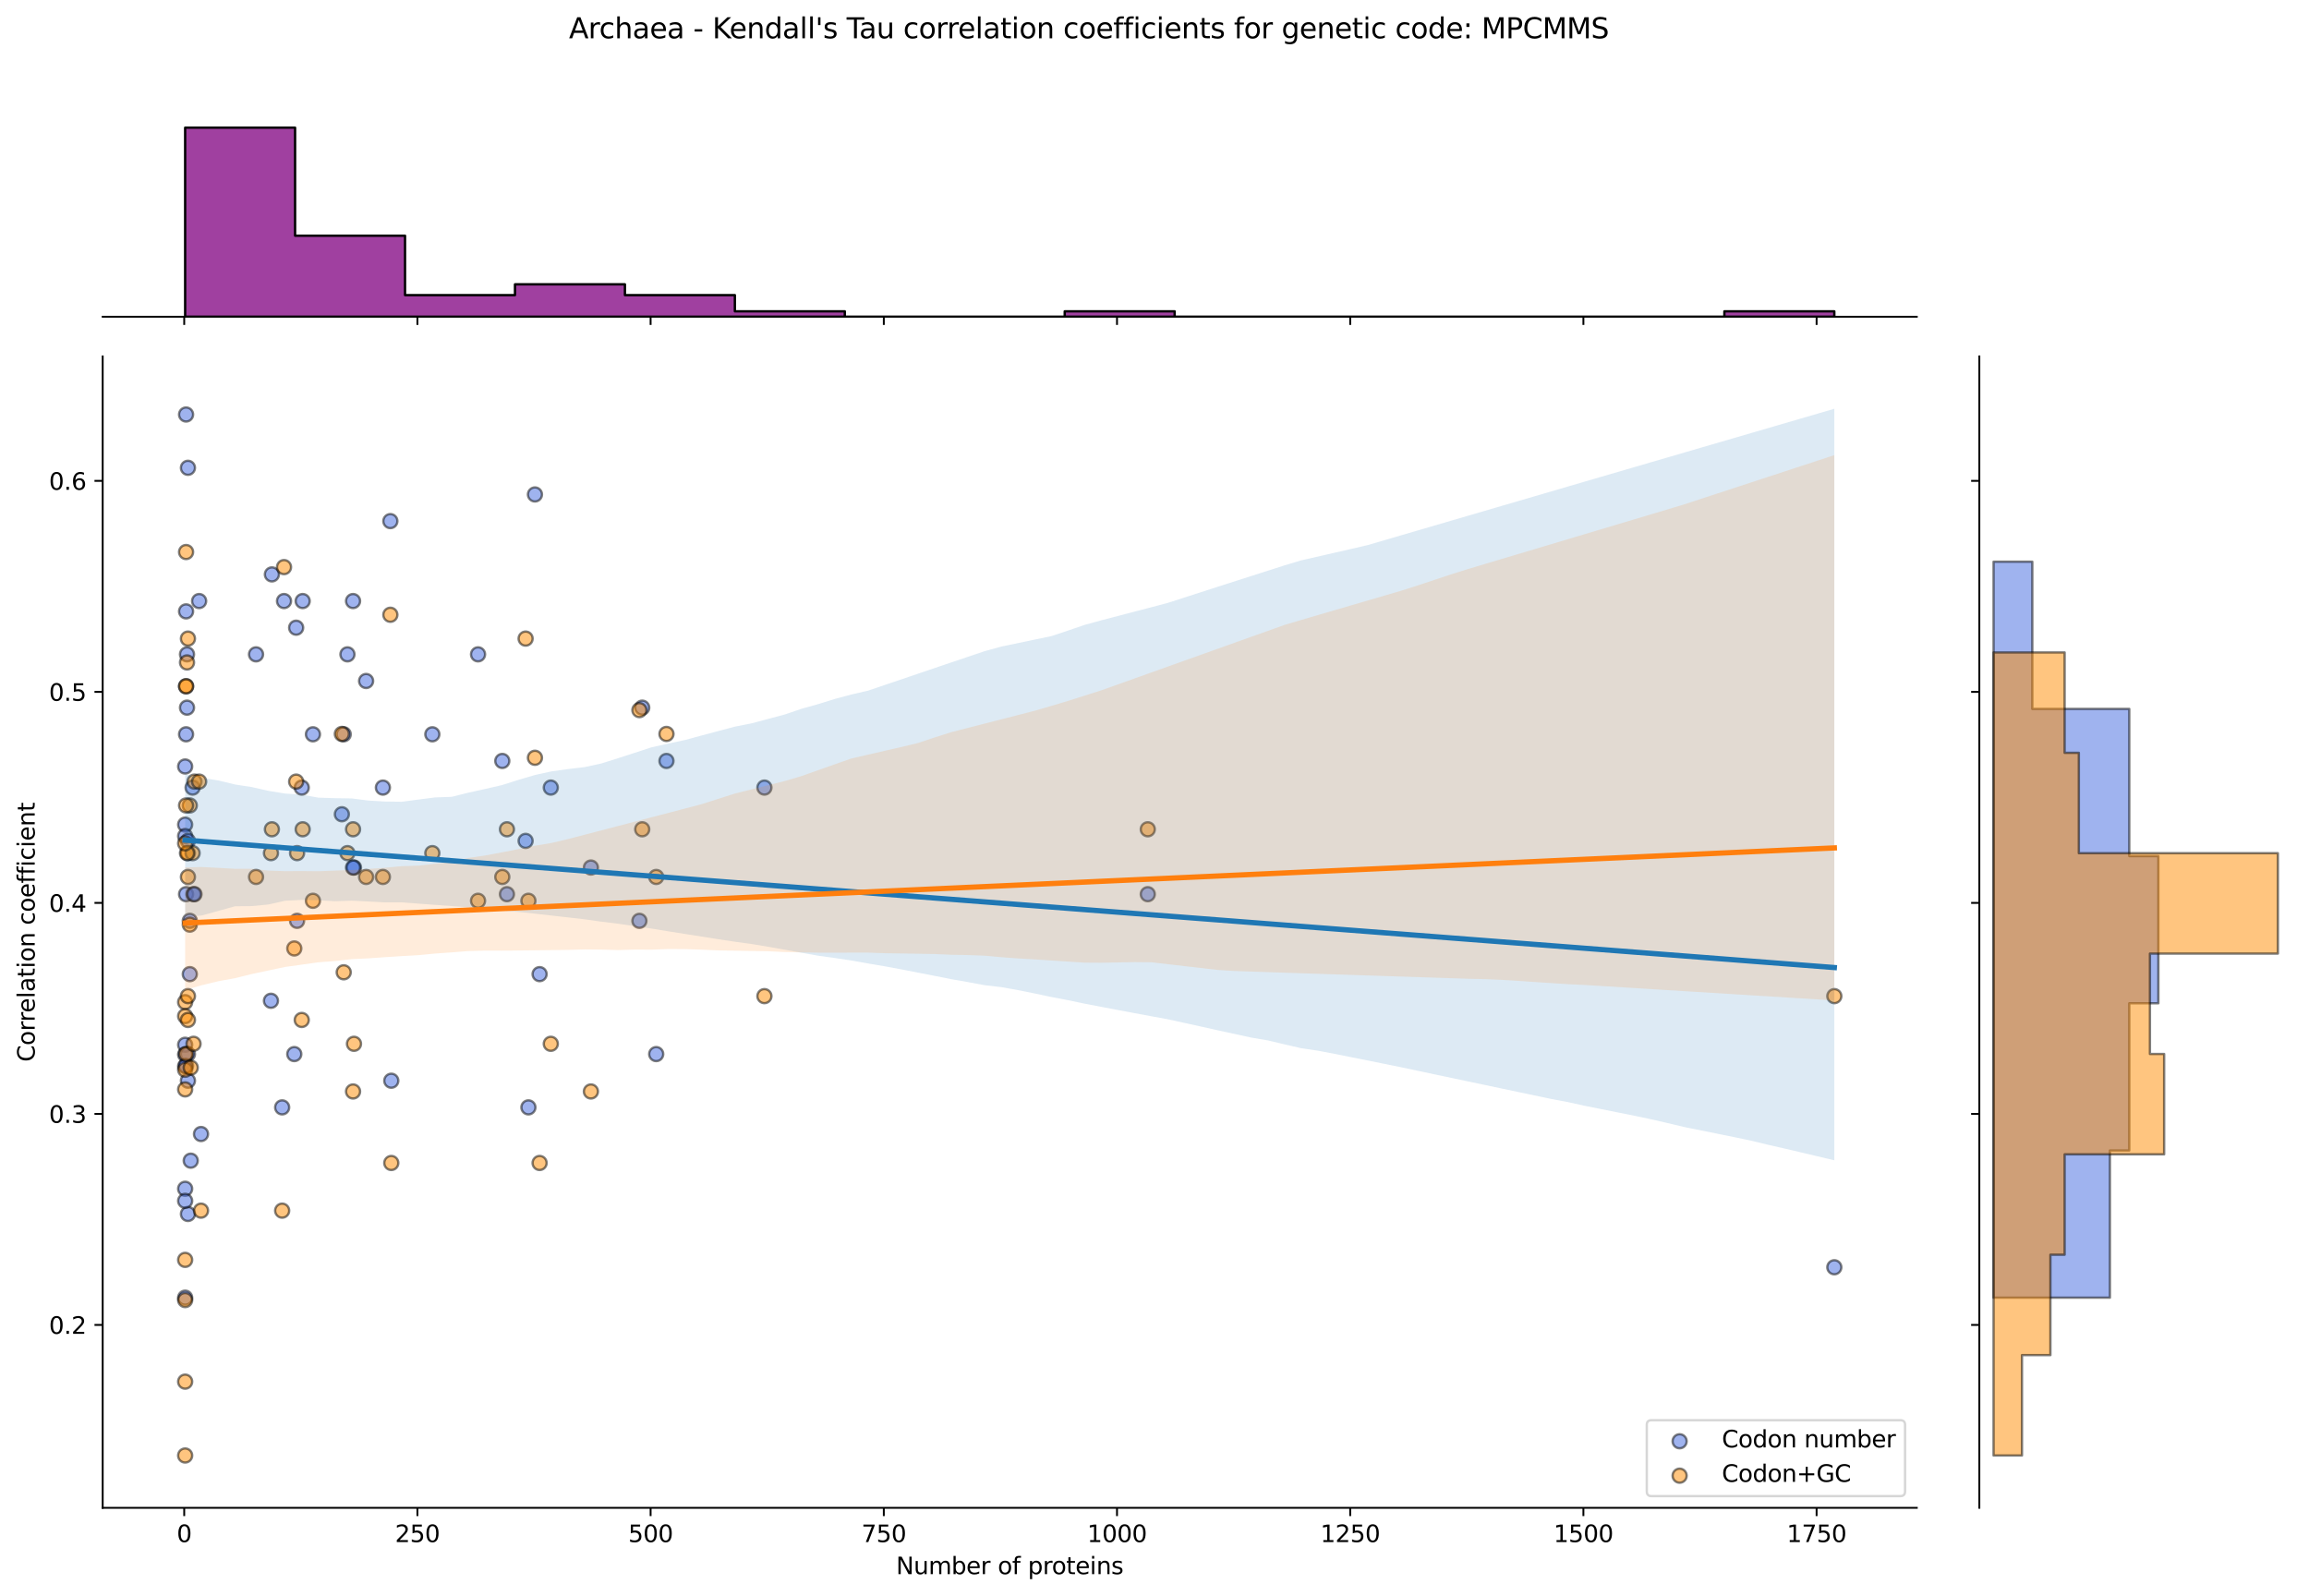 <?xml version="1.0" encoding="utf-8" standalone="no"?>
<!DOCTYPE svg PUBLIC "-//W3C//DTD SVG 1.1//EN"
  "http://www.w3.org/Graphics/SVG/1.1/DTD/svg11.dtd">
<svg xmlns:xlink="http://www.w3.org/1999/xlink" width="984.456pt" height="680.423pt" viewBox="0 0 984.456 680.423" xmlns="http://www.w3.org/2000/svg" version="1.1">
 <defs>
  <style type="text/css">*{stroke-linejoin: round; stroke-linecap: butt}</style>
 </defs>
 <g id="figure_1">
  <g id="patch_1">
   <path d="M 0 680.423 
L 984.456 680.423 
L 984.456 0 
L 0 0 
z
" style="fill: #ffffff"/>
  </g>
  <g id="axes_1">
   <g id="patch_2">
    <path d="M 43.781 642.867 
L 817.232 642.867 
L 817.232 151.966 
L 43.781 151.966 
z
" style="fill: #ffffff"/>
   </g>
   <g id="PathCollection_1">
    <defs>
     <path id="ma16b3abbb9" d="M 0 3 
C 0.796 3 1.559 2.684 2.121 2.121 
C 2.684 1.559 3 0.796 3 0 
C 3 -0.796 2.684 -1.559 2.121 -2.121 
C 1.559 -2.684 0.796 -3 0 -3 
C -0.796 -3 -1.559 -2.684 -2.121 -2.121 
C -2.684 -1.559 -3 -0.796 -3 0 
C -3 0.796 -2.684 1.559 -2.121 2.121 
C -1.559 2.684 -0.796 3 0 3 
z
" style="stroke: #000000; stroke-opacity: 0.5"/>
    </defs>
    <g clip-path="url(#p0d3a1c63c9)">
     <use xlink:href="#ma16b3abbb9" x="125.469" y="449.406" style="fill: #4169e1; fill-opacity: 0.5; stroke: #000000; stroke-opacity: 0.5"/>
     <use xlink:href="#ma16b3abbb9" x="203.817" y="278.981" style="fill: #4169e1; fill-opacity: 0.5; stroke: #000000; stroke-opacity: 0.5"/>
     <use xlink:href="#ma16b3abbb9" x="109.163" y="278.981" style="fill: #4169e1; fill-opacity: 0.5; stroke: #000000; stroke-opacity: 0.5"/>
     <use xlink:href="#ma16b3abbb9" x="115.527" y="426.683" style="fill: #4169e1; fill-opacity: 0.5; stroke: #000000; stroke-opacity: 0.5"/>
     <use xlink:href="#ma16b3abbb9" x="184.329" y="313.066" style="fill: #4169e1; fill-opacity: 0.5; stroke: #000000; stroke-opacity: 0.5"/>
     <use xlink:href="#ma16b3abbb9" x="80.927" y="415.321" style="fill: #4169e1; fill-opacity: 0.5; stroke: #000000; stroke-opacity: 0.5"/>
     <use xlink:href="#ma16b3abbb9" x="272.619" y="392.598" style="fill: #4169e1; fill-opacity: 0.5; stroke: #000000; stroke-opacity: 0.5"/>
     <use xlink:href="#ma16b3abbb9" x="145.752" y="347.151" style="fill: #4169e1; fill-opacity: 0.5; stroke: #000000; stroke-opacity: 0.5"/>
     <use xlink:href="#ma16b3abbb9" x="80.131" y="199.45" style="fill: #4169e1; fill-opacity: 0.5; stroke: #000000; stroke-opacity: 0.5"/>
     <use xlink:href="#ma16b3abbb9" x="78.938" y="553.266" style="fill: #4169e1; fill-opacity: 0.5; stroke: #000000; stroke-opacity: 0.5"/>
     <use xlink:href="#ma16b3abbb9" x="79.336" y="454.322" style="fill: #4169e1; fill-opacity: 0.5; stroke: #000000; stroke-opacity: 0.5"/>
     <use xlink:href="#ma16b3abbb9" x="273.812" y="301.705" style="fill: #4169e1; fill-opacity: 0.5; stroke: #000000; stroke-opacity: 0.5"/>
     <use xlink:href="#ma16b3abbb9" x="78.938" y="351.573" style="fill: #4169e1; fill-opacity: 0.5; stroke: #000000; stroke-opacity: 0.5"/>
     <use xlink:href="#ma16b3abbb9" x="120.299" y="472.13" style="fill: #4169e1; fill-opacity: 0.5; stroke: #000000; stroke-opacity: 0.5"/>
     <use xlink:href="#ma16b3abbb9" x="81.324" y="494.853" style="fill: #4169e1; fill-opacity: 0.5; stroke: #000000; stroke-opacity: 0.5"/>
     <use xlink:href="#ma16b3abbb9" x="126.265" y="267.62" style="fill: #4169e1; fill-opacity: 0.5; stroke: #000000; stroke-opacity: 0.5"/>
     <use xlink:href="#ma16b3abbb9" x="126.662" y="392.598" style="fill: #4169e1; fill-opacity: 0.5; stroke: #000000; stroke-opacity: 0.5"/>
     <use xlink:href="#ma16b3abbb9" x="163.251" y="335.79" style="fill: #4169e1; fill-opacity: 0.5; stroke: #000000; stroke-opacity: 0.5"/>
     <use xlink:href="#ma16b3abbb9" x="82.12" y="335.79" style="fill: #4169e1; fill-opacity: 0.5; stroke: #000000; stroke-opacity: 0.5"/>
     <use xlink:href="#ma16b3abbb9" x="782.075" y="540.3" style="fill: #4169e1; fill-opacity: 0.5; stroke: #000000; stroke-opacity: 0.5"/>
     <use xlink:href="#ma16b3abbb9" x="79.734" y="278.981" style="fill: #4169e1; fill-opacity: 0.5; stroke: #000000; stroke-opacity: 0.5"/>
     <use xlink:href="#ma16b3abbb9" x="121.095" y="256.258" style="fill: #4169e1; fill-opacity: 0.5; stroke: #000000; stroke-opacity: 0.5"/>
     <use xlink:href="#ma16b3abbb9" x="128.651" y="335.79" style="fill: #4169e1; fill-opacity: 0.5; stroke: #000000; stroke-opacity: 0.5"/>
     <use xlink:href="#ma16b3abbb9" x="225.292" y="472.13" style="fill: #4169e1; fill-opacity: 0.5; stroke: #000000; stroke-opacity: 0.5"/>
     <use xlink:href="#ma16b3abbb9" x="79.336" y="176.726" style="fill: #4169e1; fill-opacity: 0.5; stroke: #000000; stroke-opacity: 0.5"/>
     <use xlink:href="#ma16b3abbb9" x="325.911" y="335.79" style="fill: #4169e1; fill-opacity: 0.5; stroke: #000000; stroke-opacity: 0.5"/>
     <use xlink:href="#ma16b3abbb9" x="234.837" y="335.79" style="fill: #4169e1; fill-opacity: 0.5; stroke: #000000; stroke-opacity: 0.5"/>
     <use xlink:href="#ma16b3abbb9" x="78.938" y="326.796" style="fill: #4169e1; fill-opacity: 0.5; stroke: #000000; stroke-opacity: 0.5"/>
     <use xlink:href="#ma16b3abbb9" x="79.336" y="381.236" style="fill: #4169e1; fill-opacity: 0.5; stroke: #000000; stroke-opacity: 0.5"/>
     <use xlink:href="#ma16b3abbb9" x="115.924" y="244.896" style="fill: #4169e1; fill-opacity: 0.5; stroke: #000000; stroke-opacity: 0.5"/>
     <use xlink:href="#ma16b3abbb9" x="78.938" y="356.464" style="fill: #4169e1; fill-opacity: 0.5; stroke: #000000; stroke-opacity: 0.5"/>
     <use xlink:href="#ma16b3abbb9" x="80.927" y="392.598" style="fill: #4169e1; fill-opacity: 0.5; stroke: #000000; stroke-opacity: 0.5"/>
     <use xlink:href="#ma16b3abbb9" x="146.547" y="313.066" style="fill: #4169e1; fill-opacity: 0.5; stroke: #000000; stroke-opacity: 0.5"/>
     <use xlink:href="#ma16b3abbb9" x="279.778" y="449.406" style="fill: #4169e1; fill-opacity: 0.5; stroke: #000000; stroke-opacity: 0.5"/>
     <use xlink:href="#ma16b3abbb9" x="150.922" y="369.875" style="fill: #4169e1; fill-opacity: 0.5; stroke: #000000; stroke-opacity: 0.5"/>
     <use xlink:href="#ma16b3abbb9" x="284.152" y="324.428" style="fill: #4169e1; fill-opacity: 0.5; stroke: #000000; stroke-opacity: 0.5"/>
     <use xlink:href="#ma16b3abbb9" x="80.131" y="460.768" style="fill: #4169e1; fill-opacity: 0.5; stroke: #000000; stroke-opacity: 0.5"/>
     <use xlink:href="#ma16b3abbb9" x="214.157" y="324.428" style="fill: #4169e1; fill-opacity: 0.5; stroke: #000000; stroke-opacity: 0.5"/>
     <use xlink:href="#ma16b3abbb9" x="150.524" y="256.258" style="fill: #4169e1; fill-opacity: 0.5; stroke: #000000; stroke-opacity: 0.5"/>
     <use xlink:href="#ma16b3abbb9" x="78.938" y="445.441" style="fill: #4169e1; fill-opacity: 0.5; stroke: #000000; stroke-opacity: 0.5"/>
     <use xlink:href="#ma16b3abbb9" x="82.517" y="381.236" style="fill: #4169e1; fill-opacity: 0.5; stroke: #000000; stroke-opacity: 0.5"/>
     <use xlink:href="#ma16b3abbb9" x="489.366" y="381.236" style="fill: #4169e1; fill-opacity: 0.5; stroke: #000000; stroke-opacity: 0.5"/>
     <use xlink:href="#ma16b3abbb9" x="228.076" y="210.811" style="fill: #4169e1; fill-opacity: 0.5; stroke: #000000; stroke-opacity: 0.5"/>
     <use xlink:href="#ma16b3abbb9" x="230.065" y="415.321" style="fill: #4169e1; fill-opacity: 0.5; stroke: #000000; stroke-opacity: 0.5"/>
     <use xlink:href="#ma16b3abbb9" x="80.131" y="358.513" style="fill: #4169e1; fill-opacity: 0.5; stroke: #000000; stroke-opacity: 0.5"/>
     <use xlink:href="#ma16b3abbb9" x="251.938" y="369.875" style="fill: #4169e1; fill-opacity: 0.5; stroke: #000000; stroke-opacity: 0.5"/>
     <use xlink:href="#ma16b3abbb9" x="79.336" y="260.663" style="fill: #4169e1; fill-opacity: 0.5; stroke: #000000; stroke-opacity: 0.5"/>
     <use xlink:href="#ma16b3abbb9" x="82.915" y="381.236" style="fill: #4169e1; fill-opacity: 0.5; stroke: #000000; stroke-opacity: 0.5"/>
     <use xlink:href="#ma16b3abbb9" x="133.423" y="313.066" style="fill: #4169e1; fill-opacity: 0.5; stroke: #000000; stroke-opacity: 0.5"/>
     <use xlink:href="#ma16b3abbb9" x="129.049" y="256.258" style="fill: #4169e1; fill-opacity: 0.5; stroke: #000000; stroke-opacity: 0.5"/>
     <use xlink:href="#ma16b3abbb9" x="156.092" y="290.343" style="fill: #4169e1; fill-opacity: 0.5; stroke: #000000; stroke-opacity: 0.5"/>
     <use xlink:href="#ma16b3abbb9" x="224.099" y="358.513" style="fill: #4169e1; fill-opacity: 0.5; stroke: #000000; stroke-opacity: 0.5"/>
     <use xlink:href="#ma16b3abbb9" x="85.699" y="483.491" style="fill: #4169e1; fill-opacity: 0.5; stroke: #000000; stroke-opacity: 0.5"/>
     <use xlink:href="#ma16b3abbb9" x="80.131" y="517.576" style="fill: #4169e1; fill-opacity: 0.5; stroke: #000000; stroke-opacity: 0.5"/>
     <use xlink:href="#ma16b3abbb9" x="80.131" y="449.406" style="fill: #4169e1; fill-opacity: 0.5; stroke: #000000; stroke-opacity: 0.5"/>
     <use xlink:href="#ma16b3abbb9" x="79.336" y="313.066" style="fill: #4169e1; fill-opacity: 0.5; stroke: #000000; stroke-opacity: 0.5"/>
     <use xlink:href="#ma16b3abbb9" x="166.83" y="460.768" style="fill: #4169e1; fill-opacity: 0.5; stroke: #000000; stroke-opacity: 0.5"/>
     <use xlink:href="#ma16b3abbb9" x="78.938" y="449.598" style="fill: #4169e1; fill-opacity: 0.5; stroke: #000000; stroke-opacity: 0.5"/>
     <use xlink:href="#ma16b3abbb9" x="216.145" y="381.236" style="fill: #4169e1; fill-opacity: 0.5; stroke: #000000; stroke-opacity: 0.5"/>
     <use xlink:href="#ma16b3abbb9" x="84.904" y="256.258" style="fill: #4169e1; fill-opacity: 0.5; stroke: #000000; stroke-opacity: 0.5"/>
     <use xlink:href="#ma16b3abbb9" x="150.524" y="369.875" style="fill: #4169e1; fill-opacity: 0.5; stroke: #000000; stroke-opacity: 0.5"/>
     <use xlink:href="#ma16b3abbb9" x="78.938" y="454.592" style="fill: #4169e1; fill-opacity: 0.5; stroke: #000000; stroke-opacity: 0.5"/>
     <use xlink:href="#ma16b3abbb9" x="79.734" y="301.705" style="fill: #4169e1; fill-opacity: 0.5; stroke: #000000; stroke-opacity: 0.5"/>
     <use xlink:href="#ma16b3abbb9" x="148.138" y="278.981" style="fill: #4169e1; fill-opacity: 0.5; stroke: #000000; stroke-opacity: 0.5"/>
     <use xlink:href="#ma16b3abbb9" x="166.433" y="222.173" style="fill: #4169e1; fill-opacity: 0.5; stroke: #000000; stroke-opacity: 0.5"/>
     <use xlink:href="#ma16b3abbb9" x="78.938" y="506.831" style="fill: #4169e1; fill-opacity: 0.5; stroke: #000000; stroke-opacity: 0.5"/>
     <use xlink:href="#ma16b3abbb9" x="78.938" y="511.995" style="fill: #4169e1; fill-opacity: 0.5; stroke: #000000; stroke-opacity: 0.5"/>
    </g>
   </g>
   <g id="PathCollection_2">
    <defs>
     <path id="ma17744b70b" d="M 0 3 
C 0.796 3 1.559 2.684 2.121 2.121 
C 2.684 1.559 3 0.796 3 0 
C 3 -0.796 2.684 -1.559 2.121 -2.121 
C 1.559 -2.684 0.796 -3 0 -3 
C -0.796 -3 -1.559 -2.684 -2.121 -2.121 
C -2.684 -1.559 -3 -0.796 -3 0 
C -3 0.796 -2.684 1.559 -2.121 2.121 
C -1.559 2.684 -0.796 3 0 3 
z
" style="stroke: #000000; stroke-opacity: 0.5"/>
    </defs>
    <g clip-path="url(#p0d3a1c63c9)">
     <use xlink:href="#ma17744b70b" x="125.469" y="404.376" style="fill: #ff8c00; fill-opacity: 0.5; stroke: #000000; stroke-opacity: 0.5"/>
     <use xlink:href="#ma17744b70b" x="203.817" y="384.052" style="fill: #ff8c00; fill-opacity: 0.5; stroke: #000000; stroke-opacity: 0.5"/>
     <use xlink:href="#ma17744b70b" x="109.163" y="373.89" style="fill: #ff8c00; fill-opacity: 0.5; stroke: #000000; stroke-opacity: 0.5"/>
     <use xlink:href="#ma17744b70b" x="115.527" y="363.728" style="fill: #ff8c00; fill-opacity: 0.5; stroke: #000000; stroke-opacity: 0.5"/>
     <use xlink:href="#ma17744b70b" x="184.329" y="363.728" style="fill: #ff8c00; fill-opacity: 0.5; stroke: #000000; stroke-opacity: 0.5"/>
     <use xlink:href="#ma17744b70b" x="80.927" y="343.403" style="fill: #ff8c00; fill-opacity: 0.5; stroke: #000000; stroke-opacity: 0.5"/>
     <use xlink:href="#ma17744b70b" x="272.619" y="302.755" style="fill: #ff8c00; fill-opacity: 0.5; stroke: #000000; stroke-opacity: 0.5"/>
     <use xlink:href="#ma17744b70b" x="145.752" y="312.917" style="fill: #ff8c00; fill-opacity: 0.5; stroke: #000000; stroke-opacity: 0.5"/>
     <use xlink:href="#ma17744b70b" x="80.131" y="363.728" style="fill: #ff8c00; fill-opacity: 0.5; stroke: #000000; stroke-opacity: 0.5"/>
     <use xlink:href="#ma17744b70b" x="78.938" y="464.465" style="fill: #ff8c00; fill-opacity: 0.5; stroke: #000000; stroke-opacity: 0.5"/>
     <use xlink:href="#ma17744b70b" x="79.336" y="449.328" style="fill: #ff8c00; fill-opacity: 0.5; stroke: #000000; stroke-opacity: 0.5"/>
     <use xlink:href="#ma17744b70b" x="273.812" y="353.566" style="fill: #ff8c00; fill-opacity: 0.5; stroke: #000000; stroke-opacity: 0.5"/>
     <use xlink:href="#ma17744b70b" x="78.938" y="456.083" style="fill: #ff8c00; fill-opacity: 0.5; stroke: #000000; stroke-opacity: 0.5"/>
     <use xlink:href="#ma17744b70b" x="120.299" y="516.16" style="fill: #ff8c00; fill-opacity: 0.5; stroke: #000000; stroke-opacity: 0.5"/>
     <use xlink:href="#ma17744b70b" x="81.324" y="455.187" style="fill: #ff8c00; fill-opacity: 0.5; stroke: #000000; stroke-opacity: 0.5"/>
     <use xlink:href="#ma17744b70b" x="126.265" y="333.241" style="fill: #ff8c00; fill-opacity: 0.5; stroke: #000000; stroke-opacity: 0.5"/>
     <use xlink:href="#ma17744b70b" x="126.662" y="363.728" style="fill: #ff8c00; fill-opacity: 0.5; stroke: #000000; stroke-opacity: 0.5"/>
     <use xlink:href="#ma17744b70b" x="163.251" y="373.89" style="fill: #ff8c00; fill-opacity: 0.5; stroke: #000000; stroke-opacity: 0.5"/>
     <use xlink:href="#ma17744b70b" x="82.12" y="363.728" style="fill: #ff8c00; fill-opacity: 0.5; stroke: #000000; stroke-opacity: 0.5"/>
     <use xlink:href="#ma17744b70b" x="782.075" y="424.701" style="fill: #ff8c00; fill-opacity: 0.5; stroke: #000000; stroke-opacity: 0.5"/>
     <use xlink:href="#ma17744b70b" x="79.734" y="282.43" style="fill: #ff8c00; fill-opacity: 0.5; stroke: #000000; stroke-opacity: 0.5"/>
     <use xlink:href="#ma17744b70b" x="121.095" y="241.782" style="fill: #ff8c00; fill-opacity: 0.5; stroke: #000000; stroke-opacity: 0.5"/>
     <use xlink:href="#ma17744b70b" x="128.651" y="434.863" style="fill: #ff8c00; fill-opacity: 0.5; stroke: #000000; stroke-opacity: 0.5"/>
     <use xlink:href="#ma17744b70b" x="225.292" y="384.052" style="fill: #ff8c00; fill-opacity: 0.5; stroke: #000000; stroke-opacity: 0.5"/>
     <use xlink:href="#ma17744b70b" x="79.336" y="292.592" style="fill: #ff8c00; fill-opacity: 0.5; stroke: #000000; stroke-opacity: 0.5"/>
     <use xlink:href="#ma17744b70b" x="325.911" y="424.701" style="fill: #ff8c00; fill-opacity: 0.5; stroke: #000000; stroke-opacity: 0.5"/>
     <use xlink:href="#ma17744b70b" x="234.837" y="445.025" style="fill: #ff8c00; fill-opacity: 0.5; stroke: #000000; stroke-opacity: 0.5"/>
     <use xlink:href="#ma17744b70b" x="78.938" y="427.265" style="fill: #ff8c00; fill-opacity: 0.5; stroke: #000000; stroke-opacity: 0.5"/>
     <use xlink:href="#ma17744b70b" x="79.336" y="343.403" style="fill: #ff8c00; fill-opacity: 0.5; stroke: #000000; stroke-opacity: 0.5"/>
     <use xlink:href="#ma17744b70b" x="115.924" y="353.566" style="fill: #ff8c00; fill-opacity: 0.5; stroke: #000000; stroke-opacity: 0.5"/>
     <use xlink:href="#ma17744b70b" x="78.938" y="433.219" style="fill: #ff8c00; fill-opacity: 0.5; stroke: #000000; stroke-opacity: 0.5"/>
     <use xlink:href="#ma17744b70b" x="80.927" y="394.214" style="fill: #ff8c00; fill-opacity: 0.5; stroke: #000000; stroke-opacity: 0.5"/>
     <use xlink:href="#ma17744b70b" x="146.547" y="414.539" style="fill: #ff8c00; fill-opacity: 0.5; stroke: #000000; stroke-opacity: 0.5"/>
     <use xlink:href="#ma17744b70b" x="279.778" y="373.89" style="fill: #ff8c00; fill-opacity: 0.5; stroke: #000000; stroke-opacity: 0.5"/>
     <use xlink:href="#ma17744b70b" x="150.922" y="445.025" style="fill: #ff8c00; fill-opacity: 0.5; stroke: #000000; stroke-opacity: 0.5"/>
     <use xlink:href="#ma17744b70b" x="284.152" y="312.917" style="fill: #ff8c00; fill-opacity: 0.5; stroke: #000000; stroke-opacity: 0.5"/>
     <use xlink:href="#ma17744b70b" x="80.131" y="424.701" style="fill: #ff8c00; fill-opacity: 0.5; stroke: #000000; stroke-opacity: 0.5"/>
     <use xlink:href="#ma17744b70b" x="214.157" y="373.89" style="fill: #ff8c00; fill-opacity: 0.5; stroke: #000000; stroke-opacity: 0.5"/>
     <use xlink:href="#ma17744b70b" x="150.524" y="353.566" style="fill: #ff8c00; fill-opacity: 0.5; stroke: #000000; stroke-opacity: 0.5"/>
     <use xlink:href="#ma17744b70b" x="78.938" y="554.286" style="fill: #ff8c00; fill-opacity: 0.5; stroke: #000000; stroke-opacity: 0.5"/>
     <use xlink:href="#ma17744b70b" x="82.517" y="445.025" style="fill: #ff8c00; fill-opacity: 0.5; stroke: #000000; stroke-opacity: 0.5"/>
     <use xlink:href="#ma17744b70b" x="489.366" y="353.566" style="fill: #ff8c00; fill-opacity: 0.5; stroke: #000000; stroke-opacity: 0.5"/>
     <use xlink:href="#ma17744b70b" x="228.076" y="323.079" style="fill: #ff8c00; fill-opacity: 0.5; stroke: #000000; stroke-opacity: 0.5"/>
     <use xlink:href="#ma17744b70b" x="230.065" y="495.836" style="fill: #ff8c00; fill-opacity: 0.5; stroke: #000000; stroke-opacity: 0.5"/>
     <use xlink:href="#ma17744b70b" x="80.131" y="272.268" style="fill: #ff8c00; fill-opacity: 0.5; stroke: #000000; stroke-opacity: 0.5"/>
     <use xlink:href="#ma17744b70b" x="251.938" y="465.35" style="fill: #ff8c00; fill-opacity: 0.5; stroke: #000000; stroke-opacity: 0.5"/>
     <use xlink:href="#ma17744b70b" x="79.336" y="235.358" style="fill: #ff8c00; fill-opacity: 0.5; stroke: #000000; stroke-opacity: 0.5"/>
     <use xlink:href="#ma17744b70b" x="82.915" y="333.241" style="fill: #ff8c00; fill-opacity: 0.5; stroke: #000000; stroke-opacity: 0.5"/>
     <use xlink:href="#ma17744b70b" x="133.423" y="384.052" style="fill: #ff8c00; fill-opacity: 0.5; stroke: #000000; stroke-opacity: 0.5"/>
     <use xlink:href="#ma17744b70b" x="129.049" y="353.566" style="fill: #ff8c00; fill-opacity: 0.5; stroke: #000000; stroke-opacity: 0.5"/>
     <use xlink:href="#ma17744b70b" x="156.092" y="373.89" style="fill: #ff8c00; fill-opacity: 0.5; stroke: #000000; stroke-opacity: 0.5"/>
     <use xlink:href="#ma17744b70b" x="224.099" y="272.268" style="fill: #ff8c00; fill-opacity: 0.5; stroke: #000000; stroke-opacity: 0.5"/>
     <use xlink:href="#ma17744b70b" x="85.699" y="516.16" style="fill: #ff8c00; fill-opacity: 0.5; stroke: #000000; stroke-opacity: 0.5"/>
     <use xlink:href="#ma17744b70b" x="80.131" y="434.863" style="fill: #ff8c00; fill-opacity: 0.5; stroke: #000000; stroke-opacity: 0.5"/>
     <use xlink:href="#ma17744b70b" x="80.131" y="373.89" style="fill: #ff8c00; fill-opacity: 0.5; stroke: #000000; stroke-opacity: 0.5"/>
     <use xlink:href="#ma17744b70b" x="79.336" y="292.592" style="fill: #ff8c00; fill-opacity: 0.5; stroke: #000000; stroke-opacity: 0.5"/>
     <use xlink:href="#ma17744b70b" x="166.83" y="495.836" style="fill: #ff8c00; fill-opacity: 0.5; stroke: #000000; stroke-opacity: 0.5"/>
     <use xlink:href="#ma17744b70b" x="78.938" y="620.553" style="fill: #ff8c00; fill-opacity: 0.5; stroke: #000000; stroke-opacity: 0.5"/>
     <use xlink:href="#ma17744b70b" x="216.145" y="353.566" style="fill: #ff8c00; fill-opacity: 0.5; stroke: #000000; stroke-opacity: 0.5"/>
     <use xlink:href="#ma17744b70b" x="84.904" y="333.241" style="fill: #ff8c00; fill-opacity: 0.5; stroke: #000000; stroke-opacity: 0.5"/>
     <use xlink:href="#ma17744b70b" x="150.524" y="465.35" style="fill: #ff8c00; fill-opacity: 0.5; stroke: #000000; stroke-opacity: 0.5"/>
     <use xlink:href="#ma17744b70b" x="78.938" y="537.147" style="fill: #ff8c00; fill-opacity: 0.5; stroke: #000000; stroke-opacity: 0.5"/>
     <use xlink:href="#ma17744b70b" x="79.734" y="363.728" style="fill: #ff8c00; fill-opacity: 0.5; stroke: #000000; stroke-opacity: 0.5"/>
     <use xlink:href="#ma17744b70b" x="148.138" y="363.728" style="fill: #ff8c00; fill-opacity: 0.5; stroke: #000000; stroke-opacity: 0.5"/>
     <use xlink:href="#ma17744b70b" x="166.433" y="262.106" style="fill: #ff8c00; fill-opacity: 0.5; stroke: #000000; stroke-opacity: 0.5"/>
     <use xlink:href="#ma17744b70b" x="78.938" y="589.063" style="fill: #ff8c00; fill-opacity: 0.5; stroke: #000000; stroke-opacity: 0.5"/>
     <use xlink:href="#ma17744b70b" x="78.938" y="359.574" style="fill: #ff8c00; fill-opacity: 0.5; stroke: #000000; stroke-opacity: 0.5"/>
    </g>
   </g>
   <g id="PolyCollection_1">
    <path d="M 78.938 330.133 
L 78.938 390.945 
L 86.04 390.313 
L 93.143 388.345 
L 100.245 386.395 
L 107.348 386.309 
L 114.45 385.628 
L 121.552 384.037 
L 128.655 383.672 
L 135.757 383.847 
L 142.86 384.246 
L 149.962 384.003 
L 157.064 384.352 
L 164.167 384.735 
L 171.269 384.733 
L 178.372 385.257 
L 185.474 385.785 
L 192.576 386.308 
L 199.679 386.835 
L 206.781 387.368 
L 213.884 388.204 
L 220.986 388.791 
L 228.088 389.541 
L 235.191 390.348 
L 242.293 391.147 
L 249.396 391.968 
L 256.498 392.971 
L 263.6 393.837 
L 270.703 394.895 
L 277.805 395.903 
L 284.908 397.063 
L 292.01 398.186 
L 299.112 399.308 
L 306.215 400.43 
L 313.317 401.502 
L 320.419 402.473 
L 327.522 403.653 
L 334.624 404.916 
L 341.727 406.208 
L 348.829 407.46 
L 355.931 408.456 
L 363.034 409.52 
L 370.136 410.783 
L 377.239 411.986 
L 384.341 413.303 
L 391.443 414.692 
L 398.546 416.075 
L 405.648 417.484 
L 412.751 418.726 
L 419.853 420.049 
L 426.955 420.866 
L 434.058 422.146 
L 441.16 423.573 
L 448.263 425.079 
L 455.365 426.427 
L 462.467 427.918 
L 469.57 429.282 
L 476.672 430.633 
L 483.775 431.959 
L 490.877 433.28 
L 497.979 434.582 
L 505.082 436.14 
L 512.184 437.7 
L 519.287 439.292 
L 526.389 440.825 
L 533.491 442.375 
L 540.594 443.588 
L 547.696 445.279 
L 554.799 446.909 
L 561.901 447.965 
L 569.003 449.315 
L 576.106 450.739 
L 583.208 452.164 
L 590.31 453.588 
L 597.413 455.036 
L 604.515 456.542 
L 611.618 458.048 
L 618.72 459.548 
L 625.822 461.046 
L 632.925 462.544 
L 640.027 464.043 
L 647.13 465.541 
L 654.232 467.039 
L 661.334 468.537 
L 668.437 469.866 
L 675.539 471.439 
L 682.642 472.86 
L 689.744 474.28 
L 696.846 475.703 
L 703.949 477.202 
L 711.051 478.844 
L 718.154 480.522 
L 725.256 481.958 
L 732.358 483.393 
L 739.461 484.827 
L 746.563 486.326 
L 753.666 488.04 
L 760.768 489.656 
L 767.87 491.333 
L 774.973 493.009 
L 782.075 494.686 
L 782.075 174.279 
L 782.075 174.279 
L 774.973 176.351 
L 767.87 178.423 
L 760.768 180.496 
L 753.666 182.568 
L 746.563 184.64 
L 739.461 186.712 
L 732.358 188.784 
L 725.256 190.856 
L 718.154 192.928 
L 711.051 195 
L 703.949 197.072 
L 696.846 199.144 
L 689.744 201.216 
L 682.642 203.292 
L 675.539 205.37 
L 668.437 207.447 
L 661.334 209.524 
L 654.232 211.602 
L 647.13 213.679 
L 640.027 215.756 
L 632.925 217.834 
L 625.822 219.911 
L 618.72 221.988 
L 611.618 224.066 
L 604.515 226.143 
L 597.413 228.22 
L 590.31 230.298 
L 583.208 232.375 
L 576.106 234.038 
L 569.003 235.658 
L 561.901 237.279 
L 554.799 238.9 
L 547.696 241.034 
L 540.594 243.308 
L 533.491 245.582 
L 526.389 247.857 
L 519.287 250.132 
L 512.184 252.427 
L 505.082 254.722 
L 497.979 257.018 
L 490.877 258.894 
L 483.775 260.75 
L 476.672 262.607 
L 469.57 264.464 
L 462.467 266.42 
L 455.365 268.839 
L 448.263 271.205 
L 441.16 272.69 
L 434.058 274.174 
L 426.955 275.658 
L 419.853 277.612 
L 412.751 280.006 
L 405.648 282.401 
L 398.546 284.808 
L 391.443 287.218 
L 384.341 289.627 
L 377.239 292.036 
L 370.136 294.441 
L 363.034 296.095 
L 355.931 297.993 
L 348.829 300.201 
L 341.727 302.19 
L 334.624 304.613 
L 327.522 306.509 
L 320.419 308.405 
L 313.317 309.802 
L 306.215 311.693 
L 299.112 313.587 
L 292.01 315.507 
L 284.908 317.031 
L 277.805 318.612 
L 270.703 320.928 
L 263.6 323.232 
L 256.498 325.477 
L 249.396 327.027 
L 242.293 327.879 
L 235.191 328.864 
L 228.088 330.425 
L 220.986 332.511 
L 213.884 334.769 
L 206.781 336.388 
L 199.679 337.961 
L 192.576 339.73 
L 185.474 339.988 
L 178.372 340.896 
L 171.269 341.828 
L 164.167 341.734 
L 157.064 341.316 
L 149.962 340.415 
L 142.86 340.306 
L 135.757 340.085 
L 128.655 338.806 
L 121.552 338.328 
L 114.45 337.177 
L 107.348 335.573 
L 100.245 334.478 
L 93.143 332.763 
L 86.04 331.62 
L 78.938 330.133 
z
" clip-path="url(#p0d3a1c63c9)" style="fill: #1f77b4; fill-opacity: 0.15"/>
   </g>
   <g id="PolyCollection_2">
    <path d="M 78.938 369.831 
L 78.938 422.088 
L 86.04 420.052 
L 93.143 418.34 
L 100.245 417.043 
L 107.348 415.283 
L 114.45 413.769 
L 121.552 412.256 
L 128.655 411.274 
L 135.757 410.282 
L 142.86 409.735 
L 149.962 408.933 
L 157.064 408.594 
L 164.167 408.097 
L 171.269 407.633 
L 178.372 407.232 
L 185.474 406.55 
L 192.576 406.042 
L 199.679 405.489 
L 206.781 405.296 
L 213.884 405.321 
L 220.986 405.238 
L 228.088 405.16 
L 235.191 405.079 
L 242.293 404.989 
L 249.396 404.793 
L 256.498 404.869 
L 263.6 405.066 
L 270.703 404.849 
L 277.805 404.893 
L 284.908 404.62 
L 292.01 404.654 
L 299.112 404.889 
L 306.215 405.205 
L 313.317 405.326 
L 320.419 405.446 
L 327.522 405.563 
L 334.624 405.911 
L 341.727 406.044 
L 348.829 406.165 
L 355.931 406.181 
L 363.034 406.153 
L 370.136 406.148 
L 377.239 406.397 
L 384.341 406.51 
L 391.443 406.628 
L 398.546 406.746 
L 405.648 407.062 
L 412.751 407.188 
L 419.853 407.452 
L 426.955 408.103 
L 434.058 408.622 
L 441.16 409.041 
L 448.263 409.508 
L 455.365 409.975 
L 462.467 410.428 
L 469.57 410.475 
L 476.672 410.336 
L 483.775 410.196 
L 490.877 410.264 
L 497.979 411.085 
L 505.082 411.907 
L 512.184 412.724 
L 519.287 413.54 
L 526.389 413.983 
L 533.491 414.226 
L 540.594 414.466 
L 547.696 414.706 
L 554.799 414.946 
L 561.901 415.186 
L 569.003 415.419 
L 576.106 415.653 
L 583.208 415.886 
L 590.31 416.12 
L 597.413 416.353 
L 604.515 416.586 
L 611.618 416.82 
L 618.72 417.053 
L 625.822 417.287 
L 632.925 417.445 
L 640.027 417.747 
L 647.13 418.177 
L 654.232 418.671 
L 661.334 419.136 
L 668.437 419.592 
L 675.539 419.937 
L 682.642 420.377 
L 689.744 420.817 
L 696.846 421.257 
L 703.949 421.697 
L 711.051 422.137 
L 718.154 422.577 
L 725.256 423.017 
L 732.358 423.457 
L 739.461 423.897 
L 746.563 424.337 
L 753.666 424.777 
L 760.768 425.217 
L 767.87 425.657 
L 774.973 426.097 
L 782.075 426.537 
L 782.075 194.055 
L 782.075 194.055 
L 774.973 196.384 
L 767.87 198.712 
L 760.768 201.041 
L 753.666 203.37 
L 746.563 205.698 
L 739.461 208.027 
L 732.358 210.356 
L 725.256 212.684 
L 718.154 215.013 
L 711.051 217.16 
L 703.949 219.283 
L 696.846 221.405 
L 689.744 223.528 
L 682.642 225.65 
L 675.539 227.773 
L 668.437 229.895 
L 661.334 232.018 
L 654.232 234.14 
L 647.13 236.263 
L 640.027 238.385 
L 632.925 240.508 
L 625.822 242.63 
L 618.72 244.863 
L 611.618 247.223 
L 604.515 249.583 
L 597.413 251.856 
L 590.31 253.932 
L 583.208 256.008 
L 576.106 258.084 
L 569.003 260.16 
L 561.901 262.236 
L 554.799 264.314 
L 547.696 266.431 
L 540.594 268.962 
L 533.491 271.494 
L 526.389 274.03 
L 519.287 276.567 
L 512.184 279.103 
L 505.082 281.64 
L 497.979 284.176 
L 490.877 286.713 
L 483.775 289.249 
L 476.672 291.786 
L 469.57 294.315 
L 462.467 296.573 
L 455.365 298.83 
L 448.263 300.962 
L 441.16 303.024 
L 434.058 304.854 
L 426.955 306.678 
L 419.853 308.502 
L 412.751 310.31 
L 405.648 312.144 
L 398.546 314.393 
L 391.443 316.768 
L 384.341 318.478 
L 377.239 320.107 
L 370.136 321.736 
L 363.034 323.374 
L 355.931 325.853 
L 348.829 328.364 
L 341.727 330.878 
L 334.624 332.985 
L 327.522 334.766 
L 320.419 336.547 
L 313.317 338.328 
L 306.215 340.596 
L 299.112 342.868 
L 292.01 344.743 
L 284.908 346.597 
L 277.805 348.44 
L 270.703 350.289 
L 263.6 352.151 
L 256.498 354.004 
L 249.396 355.85 
L 242.293 357.711 
L 235.191 359.392 
L 228.088 360.579 
L 220.986 362.019 
L 213.884 363.416 
L 206.781 364.752 
L 199.679 365.776 
L 192.576 367.477 
L 185.474 368.279 
L 178.372 369.068 
L 171.269 369.302 
L 164.167 369.964 
L 157.064 370.483 
L 149.962 370.928 
L 142.86 371.179 
L 135.757 371.456 
L 128.655 371.378 
L 121.552 371.421 
L 114.45 371.173 
L 107.348 370.39 
L 100.245 370.411 
L 93.143 370.022 
L 86.04 369.645 
L 78.938 369.831 
z
" clip-path="url(#p0d3a1c63c9)" style="fill: #ff7f0e; fill-opacity: 0.15"/>
   </g>
   <g id="matplotlib.axis_1">
    <g id="xtick_1">
     <g id="line2d_1">
      <defs>
       <path id="m5e586443d4" d="M 0 0 
L 0 3.5 
" style="stroke: #000000; stroke-width: 0.8"/>
      </defs>
      <g>
       <use xlink:href="#m5e586443d4" x="78.54" y="642.867" style="stroke: #000000; stroke-width: 0.8"/>
      </g>
     </g>
     <g id="text_1">
      <!-- 0 -->
      <g transform="translate(75.359 657.465) scale(0.1 -0.1)">
       <defs>
        <path id="DejaVuSans-30" d="M 2034 4250 
Q 1547 4250 1301 3770 
Q 1056 3291 1056 2328 
Q 1056 1369 1301 889 
Q 1547 409 2034 409 
Q 2525 409 2770 889 
Q 3016 1369 3016 2328 
Q 3016 3291 2770 3770 
Q 2525 4250 2034 4250 
z
M 2034 4750 
Q 2819 4750 3233 4129 
Q 3647 3509 3647 2328 
Q 3647 1150 3233 529 
Q 2819 -91 2034 -91 
Q 1250 -91 836 529 
Q 422 1150 422 2328 
Q 422 3509 836 4129 
Q 1250 4750 2034 4750 
z
" transform="scale(0.016)"/>
       </defs>
       <use xlink:href="#DejaVuSans-30"/>
      </g>
     </g>
    </g>
    <g id="xtick_2">
     <g id="line2d_2">
      <g>
       <use xlink:href="#m5e586443d4" x="177.966" y="642.867" style="stroke: #000000; stroke-width: 0.8"/>
      </g>
     </g>
     <g id="text_2">
      <!-- 250 -->
      <g transform="translate(168.422 657.465) scale(0.1 -0.1)">
       <defs>
        <path id="DejaVuSans-32" d="M 1228 531 
L 3431 531 
L 3431 0 
L 469 0 
L 469 531 
Q 828 903 1448 1529 
Q 2069 2156 2228 2338 
Q 2531 2678 2651 2914 
Q 2772 3150 2772 3378 
Q 2772 3750 2511 3984 
Q 2250 4219 1831 4219 
Q 1534 4219 1204 4116 
Q 875 4013 500 3803 
L 500 4441 
Q 881 4594 1212 4672 
Q 1544 4750 1819 4750 
Q 2544 4750 2975 4387 
Q 3406 4025 3406 3419 
Q 3406 3131 3298 2873 
Q 3191 2616 2906 2266 
Q 2828 2175 2409 1742 
Q 1991 1309 1228 531 
z
" transform="scale(0.016)"/>
        <path id="DejaVuSans-35" d="M 691 4666 
L 3169 4666 
L 3169 4134 
L 1269 4134 
L 1269 2991 
Q 1406 3038 1543 3061 
Q 1681 3084 1819 3084 
Q 2600 3084 3056 2656 
Q 3513 2228 3513 1497 
Q 3513 744 3044 326 
Q 2575 -91 1722 -91 
Q 1428 -91 1123 -41 
Q 819 9 494 109 
L 494 744 
Q 775 591 1075 516 
Q 1375 441 1709 441 
Q 2250 441 2565 725 
Q 2881 1009 2881 1497 
Q 2881 1984 2565 2268 
Q 2250 2553 1709 2553 
Q 1456 2553 1204 2497 
Q 953 2441 691 2322 
L 691 4666 
z
" transform="scale(0.016)"/>
       </defs>
       <use xlink:href="#DejaVuSans-32"/>
       <use xlink:href="#DejaVuSans-35" x="63.623"/>
       <use xlink:href="#DejaVuSans-30" x="127.246"/>
      </g>
     </g>
    </g>
    <g id="xtick_3">
     <g id="line2d_3">
      <g>
       <use xlink:href="#m5e586443d4" x="277.391" y="642.867" style="stroke: #000000; stroke-width: 0.8"/>
      </g>
     </g>
     <g id="text_3">
      <!-- 500 -->
      <g transform="translate(267.848 657.465) scale(0.1 -0.1)">
       <use xlink:href="#DejaVuSans-35"/>
       <use xlink:href="#DejaVuSans-30" x="63.623"/>
       <use xlink:href="#DejaVuSans-30" x="127.246"/>
      </g>
     </g>
    </g>
    <g id="xtick_4">
     <g id="line2d_4">
      <g>
       <use xlink:href="#m5e586443d4" x="376.817" y="642.867" style="stroke: #000000; stroke-width: 0.8"/>
      </g>
     </g>
     <g id="text_4">
      <!-- 750 -->
      <g transform="translate(367.273 657.465) scale(0.1 -0.1)">
       <defs>
        <path id="DejaVuSans-37" d="M 525 4666 
L 3525 4666 
L 3525 4397 
L 1831 0 
L 1172 0 
L 2766 4134 
L 525 4134 
L 525 4666 
z
" transform="scale(0.016)"/>
       </defs>
       <use xlink:href="#DejaVuSans-37"/>
       <use xlink:href="#DejaVuSans-35" x="63.623"/>
       <use xlink:href="#DejaVuSans-30" x="127.246"/>
      </g>
     </g>
    </g>
    <g id="xtick_5">
     <g id="line2d_5">
      <g>
       <use xlink:href="#m5e586443d4" x="476.242" y="642.867" style="stroke: #000000; stroke-width: 0.8"/>
      </g>
     </g>
     <g id="text_5">
      <!-- 1000 -->
      <g transform="translate(463.517 657.465) scale(0.1 -0.1)">
       <defs>
        <path id="DejaVuSans-31" d="M 794 531 
L 1825 531 
L 1825 4091 
L 703 3866 
L 703 4441 
L 1819 4666 
L 2450 4666 
L 2450 531 
L 3481 531 
L 3481 0 
L 794 0 
L 794 531 
z
" transform="scale(0.016)"/>
       </defs>
       <use xlink:href="#DejaVuSans-31"/>
       <use xlink:href="#DejaVuSans-30" x="63.623"/>
       <use xlink:href="#DejaVuSans-30" x="127.246"/>
       <use xlink:href="#DejaVuSans-30" x="190.869"/>
      </g>
     </g>
    </g>
    <g id="xtick_6">
     <g id="line2d_6">
      <g>
       <use xlink:href="#m5e586443d4" x="575.668" y="642.867" style="stroke: #000000; stroke-width: 0.8"/>
      </g>
     </g>
     <g id="text_6">
      <!-- 1250 -->
      <g transform="translate(562.943 657.465) scale(0.1 -0.1)">
       <use xlink:href="#DejaVuSans-31"/>
       <use xlink:href="#DejaVuSans-32" x="63.623"/>
       <use xlink:href="#DejaVuSans-35" x="127.246"/>
       <use xlink:href="#DejaVuSans-30" x="190.869"/>
      </g>
     </g>
    </g>
    <g id="xtick_7">
     <g id="line2d_7">
      <g>
       <use xlink:href="#m5e586443d4" x="675.093" y="642.867" style="stroke: #000000; stroke-width: 0.8"/>
      </g>
     </g>
     <g id="text_7">
      <!-- 1500 -->
      <g transform="translate(662.368 657.465) scale(0.1 -0.1)">
       <use xlink:href="#DejaVuSans-31"/>
       <use xlink:href="#DejaVuSans-35" x="63.623"/>
       <use xlink:href="#DejaVuSans-30" x="127.246"/>
       <use xlink:href="#DejaVuSans-30" x="190.869"/>
      </g>
     </g>
    </g>
    <g id="xtick_8">
     <g id="line2d_8">
      <g>
       <use xlink:href="#m5e586443d4" x="774.519" y="642.867" style="stroke: #000000; stroke-width: 0.8"/>
      </g>
     </g>
     <g id="text_8">
      <!-- 1750 -->
      <g transform="translate(761.794 657.465) scale(0.1 -0.1)">
       <use xlink:href="#DejaVuSans-31"/>
       <use xlink:href="#DejaVuSans-37" x="63.623"/>
       <use xlink:href="#DejaVuSans-35" x="127.246"/>
       <use xlink:href="#DejaVuSans-30" x="190.869"/>
      </g>
     </g>
    </g>
    <g id="text_9">
     <!-- Number of proteins -->
     <g transform="translate(382.047 671.143) scale(0.1 -0.1)">
      <defs>
       <path id="DejaVuSans-4e" d="M 628 4666 
L 1478 4666 
L 3547 763 
L 3547 4666 
L 4159 4666 
L 4159 0 
L 3309 0 
L 1241 3903 
L 1241 0 
L 628 0 
L 628 4666 
z
" transform="scale(0.016)"/>
       <path id="DejaVuSans-75" d="M 544 1381 
L 544 3500 
L 1119 3500 
L 1119 1403 
Q 1119 906 1312 657 
Q 1506 409 1894 409 
Q 2359 409 2629 706 
Q 2900 1003 2900 1516 
L 2900 3500 
L 3475 3500 
L 3475 0 
L 2900 0 
L 2900 538 
Q 2691 219 2414 64 
Q 2138 -91 1772 -91 
Q 1169 -91 856 284 
Q 544 659 544 1381 
z
M 1991 3584 
L 1991 3584 
z
" transform="scale(0.016)"/>
       <path id="DejaVuSans-6d" d="M 3328 2828 
Q 3544 3216 3844 3400 
Q 4144 3584 4550 3584 
Q 5097 3584 5394 3201 
Q 5691 2819 5691 2113 
L 5691 0 
L 5113 0 
L 5113 2094 
Q 5113 2597 4934 2840 
Q 4756 3084 4391 3084 
Q 3944 3084 3684 2787 
Q 3425 2491 3425 1978 
L 3425 0 
L 2847 0 
L 2847 2094 
Q 2847 2600 2669 2842 
Q 2491 3084 2119 3084 
Q 1678 3084 1418 2786 
Q 1159 2488 1159 1978 
L 1159 0 
L 581 0 
L 581 3500 
L 1159 3500 
L 1159 2956 
Q 1356 3278 1631 3431 
Q 1906 3584 2284 3584 
Q 2666 3584 2933 3390 
Q 3200 3197 3328 2828 
z
" transform="scale(0.016)"/>
       <path id="DejaVuSans-62" d="M 3116 1747 
Q 3116 2381 2855 2742 
Q 2594 3103 2138 3103 
Q 1681 3103 1420 2742 
Q 1159 2381 1159 1747 
Q 1159 1113 1420 752 
Q 1681 391 2138 391 
Q 2594 391 2855 752 
Q 3116 1113 3116 1747 
z
M 1159 2969 
Q 1341 3281 1617 3432 
Q 1894 3584 2278 3584 
Q 2916 3584 3314 3078 
Q 3713 2572 3713 1747 
Q 3713 922 3314 415 
Q 2916 -91 2278 -91 
Q 1894 -91 1617 61 
Q 1341 213 1159 525 
L 1159 0 
L 581 0 
L 581 4863 
L 1159 4863 
L 1159 2969 
z
" transform="scale(0.016)"/>
       <path id="DejaVuSans-65" d="M 3597 1894 
L 3597 1613 
L 953 1613 
Q 991 1019 1311 708 
Q 1631 397 2203 397 
Q 2534 397 2845 478 
Q 3156 559 3463 722 
L 3463 178 
Q 3153 47 2828 -22 
Q 2503 -91 2169 -91 
Q 1331 -91 842 396 
Q 353 884 353 1716 
Q 353 2575 817 3079 
Q 1281 3584 2069 3584 
Q 2775 3584 3186 3129 
Q 3597 2675 3597 1894 
z
M 3022 2063 
Q 3016 2534 2758 2815 
Q 2500 3097 2075 3097 
Q 1594 3097 1305 2825 
Q 1016 2553 972 2059 
L 3022 2063 
z
" transform="scale(0.016)"/>
       <path id="DejaVuSans-72" d="M 2631 2963 
Q 2534 3019 2420 3045 
Q 2306 3072 2169 3072 
Q 1681 3072 1420 2755 
Q 1159 2438 1159 1844 
L 1159 0 
L 581 0 
L 581 3500 
L 1159 3500 
L 1159 2956 
Q 1341 3275 1631 3429 
Q 1922 3584 2338 3584 
Q 2397 3584 2469 3576 
Q 2541 3569 2628 3553 
L 2631 2963 
z
" transform="scale(0.016)"/>
       <path id="DejaVuSans-20" transform="scale(0.016)"/>
       <path id="DejaVuSans-6f" d="M 1959 3097 
Q 1497 3097 1228 2736 
Q 959 2375 959 1747 
Q 959 1119 1226 758 
Q 1494 397 1959 397 
Q 2419 397 2687 759 
Q 2956 1122 2956 1747 
Q 2956 2369 2687 2733 
Q 2419 3097 1959 3097 
z
M 1959 3584 
Q 2709 3584 3137 3096 
Q 3566 2609 3566 1747 
Q 3566 888 3137 398 
Q 2709 -91 1959 -91 
Q 1206 -91 779 398 
Q 353 888 353 1747 
Q 353 2609 779 3096 
Q 1206 3584 1959 3584 
z
" transform="scale(0.016)"/>
       <path id="DejaVuSans-66" d="M 2375 4863 
L 2375 4384 
L 1825 4384 
Q 1516 4384 1395 4259 
Q 1275 4134 1275 3809 
L 1275 3500 
L 2222 3500 
L 2222 3053 
L 1275 3053 
L 1275 0 
L 697 0 
L 697 3053 
L 147 3053 
L 147 3500 
L 697 3500 
L 697 3744 
Q 697 4328 969 4595 
Q 1241 4863 1831 4863 
L 2375 4863 
z
" transform="scale(0.016)"/>
       <path id="DejaVuSans-70" d="M 1159 525 
L 1159 -1331 
L 581 -1331 
L 581 3500 
L 1159 3500 
L 1159 2969 
Q 1341 3281 1617 3432 
Q 1894 3584 2278 3584 
Q 2916 3584 3314 3078 
Q 3713 2572 3713 1747 
Q 3713 922 3314 415 
Q 2916 -91 2278 -91 
Q 1894 -91 1617 61 
Q 1341 213 1159 525 
z
M 3116 1747 
Q 3116 2381 2855 2742 
Q 2594 3103 2138 3103 
Q 1681 3103 1420 2742 
Q 1159 2381 1159 1747 
Q 1159 1113 1420 752 
Q 1681 391 2138 391 
Q 2594 391 2855 752 
Q 3116 1113 3116 1747 
z
" transform="scale(0.016)"/>
       <path id="DejaVuSans-74" d="M 1172 4494 
L 1172 3500 
L 2356 3500 
L 2356 3053 
L 1172 3053 
L 1172 1153 
Q 1172 725 1289 603 
Q 1406 481 1766 481 
L 2356 481 
L 2356 0 
L 1766 0 
Q 1100 0 847 248 
Q 594 497 594 1153 
L 594 3053 
L 172 3053 
L 172 3500 
L 594 3500 
L 594 4494 
L 1172 4494 
z
" transform="scale(0.016)"/>
       <path id="DejaVuSans-69" d="M 603 3500 
L 1178 3500 
L 1178 0 
L 603 0 
L 603 3500 
z
M 603 4863 
L 1178 4863 
L 1178 4134 
L 603 4134 
L 603 4863 
z
" transform="scale(0.016)"/>
       <path id="DejaVuSans-6e" d="M 3513 2113 
L 3513 0 
L 2938 0 
L 2938 2094 
Q 2938 2591 2744 2837 
Q 2550 3084 2163 3084 
Q 1697 3084 1428 2787 
Q 1159 2491 1159 1978 
L 1159 0 
L 581 0 
L 581 3500 
L 1159 3500 
L 1159 2956 
Q 1366 3272 1645 3428 
Q 1925 3584 2291 3584 
Q 2894 3584 3203 3211 
Q 3513 2838 3513 2113 
z
" transform="scale(0.016)"/>
       <path id="DejaVuSans-73" d="M 2834 3397 
L 2834 2853 
Q 2591 2978 2328 3040 
Q 2066 3103 1784 3103 
Q 1356 3103 1142 2972 
Q 928 2841 928 2578 
Q 928 2378 1081 2264 
Q 1234 2150 1697 2047 
L 1894 2003 
Q 2506 1872 2764 1633 
Q 3022 1394 3022 966 
Q 3022 478 2636 193 
Q 2250 -91 1575 -91 
Q 1294 -91 989 -36 
Q 684 19 347 128 
L 347 722 
Q 666 556 975 473 
Q 1284 391 1588 391 
Q 1994 391 2212 530 
Q 2431 669 2431 922 
Q 2431 1156 2273 1281 
Q 2116 1406 1581 1522 
L 1381 1569 
Q 847 1681 609 1914 
Q 372 2147 372 2553 
Q 372 3047 722 3315 
Q 1072 3584 1716 3584 
Q 2034 3584 2315 3537 
Q 2597 3491 2834 3397 
z
" transform="scale(0.016)"/>
      </defs>
      <use xlink:href="#DejaVuSans-4e"/>
      <use xlink:href="#DejaVuSans-75" x="74.805"/>
      <use xlink:href="#DejaVuSans-6d" x="138.184"/>
      <use xlink:href="#DejaVuSans-62" x="235.596"/>
      <use xlink:href="#DejaVuSans-65" x="299.072"/>
      <use xlink:href="#DejaVuSans-72" x="360.596"/>
      <use xlink:href="#DejaVuSans-20" x="401.709"/>
      <use xlink:href="#DejaVuSans-6f" x="433.496"/>
      <use xlink:href="#DejaVuSans-66" x="494.678"/>
      <use xlink:href="#DejaVuSans-20" x="529.883"/>
      <use xlink:href="#DejaVuSans-70" x="561.67"/>
      <use xlink:href="#DejaVuSans-72" x="625.146"/>
      <use xlink:href="#DejaVuSans-6f" x="664.01"/>
      <use xlink:href="#DejaVuSans-74" x="725.191"/>
      <use xlink:href="#DejaVuSans-65" x="764.4"/>
      <use xlink:href="#DejaVuSans-69" x="825.924"/>
      <use xlink:href="#DejaVuSans-6e" x="853.707"/>
      <use xlink:href="#DejaVuSans-73" x="917.086"/>
     </g>
    </g>
   </g>
   <g id="matplotlib.axis_2">
    <g id="ytick_1">
     <g id="line2d_9">
      <defs>
       <path id="m8ba38aa77a" d="M 0 0 
L -3.5 0 
" style="stroke: #000000; stroke-width: 0.8"/>
      </defs>
      <g>
       <use xlink:href="#m8ba38aa77a" x="43.781" y="564.879" style="stroke: #000000; stroke-width: 0.8"/>
      </g>
     </g>
     <g id="text_10">
      <!-- 0.2 -->
      <g transform="translate(20.878 568.678) scale(0.1 -0.1)">
       <defs>
        <path id="DejaVuSans-2e" d="M 684 794 
L 1344 794 
L 1344 0 
L 684 0 
L 684 794 
z
" transform="scale(0.016)"/>
       </defs>
       <use xlink:href="#DejaVuSans-30"/>
       <use xlink:href="#DejaVuSans-2e" x="63.623"/>
       <use xlink:href="#DejaVuSans-32" x="95.41"/>
      </g>
     </g>
    </g>
    <g id="ytick_2">
     <g id="line2d_10">
      <g>
       <use xlink:href="#m8ba38aa77a" x="43.781" y="474.913" style="stroke: #000000; stroke-width: 0.8"/>
      </g>
     </g>
     <g id="text_11">
      <!-- 0.3 -->
      <g transform="translate(20.878 478.712) scale(0.1 -0.1)">
       <defs>
        <path id="DejaVuSans-33" d="M 2597 2516 
Q 3050 2419 3304 2112 
Q 3559 1806 3559 1356 
Q 3559 666 3084 287 
Q 2609 -91 1734 -91 
Q 1441 -91 1130 -33 
Q 819 25 488 141 
L 488 750 
Q 750 597 1062 519 
Q 1375 441 1716 441 
Q 2309 441 2620 675 
Q 2931 909 2931 1356 
Q 2931 1769 2642 2001 
Q 2353 2234 1838 2234 
L 1294 2234 
L 1294 2753 
L 1863 2753 
Q 2328 2753 2575 2939 
Q 2822 3125 2822 3475 
Q 2822 3834 2567 4026 
Q 2313 4219 1838 4219 
Q 1578 4219 1281 4162 
Q 984 4106 628 3988 
L 628 4550 
Q 988 4650 1302 4700 
Q 1616 4750 1894 4750 
Q 2613 4750 3031 4423 
Q 3450 4097 3450 3541 
Q 3450 3153 3228 2886 
Q 3006 2619 2597 2516 
z
" transform="scale(0.016)"/>
       </defs>
       <use xlink:href="#DejaVuSans-30"/>
       <use xlink:href="#DejaVuSans-2e" x="63.623"/>
       <use xlink:href="#DejaVuSans-33" x="95.41"/>
      </g>
     </g>
    </g>
    <g id="ytick_3">
     <g id="line2d_11">
      <g>
       <use xlink:href="#m8ba38aa77a" x="43.781" y="384.948" style="stroke: #000000; stroke-width: 0.8"/>
      </g>
     </g>
     <g id="text_12">
      <!-- 0.4 -->
      <g transform="translate(20.878 388.747) scale(0.1 -0.1)">
       <defs>
        <path id="DejaVuSans-34" d="M 2419 4116 
L 825 1625 
L 2419 1625 
L 2419 4116 
z
M 2253 4666 
L 3047 4666 
L 3047 1625 
L 3713 1625 
L 3713 1100 
L 3047 1100 
L 3047 0 
L 2419 0 
L 2419 1100 
L 313 1100 
L 313 1709 
L 2253 4666 
z
" transform="scale(0.016)"/>
       </defs>
       <use xlink:href="#DejaVuSans-30"/>
       <use xlink:href="#DejaVuSans-2e" x="63.623"/>
       <use xlink:href="#DejaVuSans-34" x="95.41"/>
      </g>
     </g>
    </g>
    <g id="ytick_4">
     <g id="line2d_12">
      <g>
       <use xlink:href="#m8ba38aa77a" x="43.781" y="294.982" style="stroke: #000000; stroke-width: 0.8"/>
      </g>
     </g>
     <g id="text_13">
      <!-- 0.5 -->
      <g transform="translate(20.878 298.782) scale(0.1 -0.1)">
       <use xlink:href="#DejaVuSans-30"/>
       <use xlink:href="#DejaVuSans-2e" x="63.623"/>
       <use xlink:href="#DejaVuSans-35" x="95.41"/>
      </g>
     </g>
    </g>
    <g id="ytick_5">
     <g id="line2d_13">
      <g>
       <use xlink:href="#m8ba38aa77a" x="43.781" y="205.017" style="stroke: #000000; stroke-width: 0.8"/>
      </g>
     </g>
     <g id="text_14">
      <!-- 0.6 -->
      <g transform="translate(20.878 208.816) scale(0.1 -0.1)">
       <defs>
        <path id="DejaVuSans-36" d="M 2113 2584 
Q 1688 2584 1439 2293 
Q 1191 2003 1191 1497 
Q 1191 994 1439 701 
Q 1688 409 2113 409 
Q 2538 409 2786 701 
Q 3034 994 3034 1497 
Q 3034 2003 2786 2293 
Q 2538 2584 2113 2584 
z
M 3366 4563 
L 3366 3988 
Q 3128 4100 2886 4159 
Q 2644 4219 2406 4219 
Q 1781 4219 1451 3797 
Q 1122 3375 1075 2522 
Q 1259 2794 1537 2939 
Q 1816 3084 2150 3084 
Q 2853 3084 3261 2657 
Q 3669 2231 3669 1497 
Q 3669 778 3244 343 
Q 2819 -91 2113 -91 
Q 1303 -91 875 529 
Q 447 1150 447 2328 
Q 447 3434 972 4092 
Q 1497 4750 2381 4750 
Q 2619 4750 2861 4703 
Q 3103 4656 3366 4563 
z
" transform="scale(0.016)"/>
       </defs>
       <use xlink:href="#DejaVuSans-30"/>
       <use xlink:href="#DejaVuSans-2e" x="63.623"/>
       <use xlink:href="#DejaVuSans-36" x="95.41"/>
      </g>
     </g>
    </g>
    <g id="text_15">
     <!-- Correlation coefficient -->
     <g transform="translate(14.798 452.712) rotate(-90) scale(0.1 -0.1)">
      <defs>
       <path id="DejaVuSans-43" d="M 4122 4306 
L 4122 3641 
Q 3803 3938 3442 4084 
Q 3081 4231 2675 4231 
Q 1875 4231 1450 3742 
Q 1025 3253 1025 2328 
Q 1025 1406 1450 917 
Q 1875 428 2675 428 
Q 3081 428 3442 575 
Q 3803 722 4122 1019 
L 4122 359 
Q 3791 134 3420 21 
Q 3050 -91 2638 -91 
Q 1578 -91 968 557 
Q 359 1206 359 2328 
Q 359 3453 968 4101 
Q 1578 4750 2638 4750 
Q 3056 4750 3426 4639 
Q 3797 4528 4122 4306 
z
" transform="scale(0.016)"/>
       <path id="DejaVuSans-6c" d="M 603 4863 
L 1178 4863 
L 1178 0 
L 603 0 
L 603 4863 
z
" transform="scale(0.016)"/>
       <path id="DejaVuSans-61" d="M 2194 1759 
Q 1497 1759 1228 1600 
Q 959 1441 959 1056 
Q 959 750 1161 570 
Q 1363 391 1709 391 
Q 2188 391 2477 730 
Q 2766 1069 2766 1631 
L 2766 1759 
L 2194 1759 
z
M 3341 1997 
L 3341 0 
L 2766 0 
L 2766 531 
Q 2569 213 2275 61 
Q 1981 -91 1556 -91 
Q 1019 -91 701 211 
Q 384 513 384 1019 
Q 384 1609 779 1909 
Q 1175 2209 1959 2209 
L 2766 2209 
L 2766 2266 
Q 2766 2663 2505 2880 
Q 2244 3097 1772 3097 
Q 1472 3097 1187 3025 
Q 903 2953 641 2809 
L 641 3341 
Q 956 3463 1253 3523 
Q 1550 3584 1831 3584 
Q 2591 3584 2966 3190 
Q 3341 2797 3341 1997 
z
" transform="scale(0.016)"/>
       <path id="DejaVuSans-63" d="M 3122 3366 
L 3122 2828 
Q 2878 2963 2633 3030 
Q 2388 3097 2138 3097 
Q 1578 3097 1268 2742 
Q 959 2388 959 1747 
Q 959 1106 1268 751 
Q 1578 397 2138 397 
Q 2388 397 2633 464 
Q 2878 531 3122 666 
L 3122 134 
Q 2881 22 2623 -34 
Q 2366 -91 2075 -91 
Q 1284 -91 818 406 
Q 353 903 353 1747 
Q 353 2603 823 3093 
Q 1294 3584 2113 3584 
Q 2378 3584 2631 3529 
Q 2884 3475 3122 3366 
z
" transform="scale(0.016)"/>
      </defs>
      <use xlink:href="#DejaVuSans-43"/>
      <use xlink:href="#DejaVuSans-6f" x="69.824"/>
      <use xlink:href="#DejaVuSans-72" x="131.006"/>
      <use xlink:href="#DejaVuSans-72" x="170.369"/>
      <use xlink:href="#DejaVuSans-65" x="209.232"/>
      <use xlink:href="#DejaVuSans-6c" x="270.756"/>
      <use xlink:href="#DejaVuSans-61" x="298.539"/>
      <use xlink:href="#DejaVuSans-74" x="359.818"/>
      <use xlink:href="#DejaVuSans-69" x="399.027"/>
      <use xlink:href="#DejaVuSans-6f" x="426.811"/>
      <use xlink:href="#DejaVuSans-6e" x="487.992"/>
      <use xlink:href="#DejaVuSans-20" x="551.371"/>
      <use xlink:href="#DejaVuSans-63" x="583.158"/>
      <use xlink:href="#DejaVuSans-6f" x="638.139"/>
      <use xlink:href="#DejaVuSans-65" x="699.32"/>
      <use xlink:href="#DejaVuSans-66" x="760.844"/>
      <use xlink:href="#DejaVuSans-66" x="796.049"/>
      <use xlink:href="#DejaVuSans-69" x="831.254"/>
      <use xlink:href="#DejaVuSans-63" x="859.037"/>
      <use xlink:href="#DejaVuSans-69" x="914.018"/>
      <use xlink:href="#DejaVuSans-65" x="941.801"/>
      <use xlink:href="#DejaVuSans-6e" x="1003.324"/>
      <use xlink:href="#DejaVuSans-74" x="1066.703"/>
     </g>
    </g>
   </g>
   <g id="line2d_14">
    <path d="M 78.938 358.179 
L 86.04 358.728 
L 93.143 359.277 
L 100.245 359.826 
L 107.348 360.375 
L 114.45 360.924 
L 121.552 361.472 
L 128.655 362.021 
L 135.757 362.57 
L 142.86 363.119 
L 149.962 363.668 
L 157.064 364.217 
L 164.167 364.766 
L 171.269 365.314 
L 178.372 365.863 
L 185.474 366.412 
L 192.576 366.961 
L 199.679 367.51 
L 206.781 368.059 
L 213.884 368.608 
L 220.986 369.157 
L 228.088 369.705 
L 235.191 370.254 
L 242.293 370.803 
L 249.396 371.352 
L 256.498 371.901 
L 263.6 372.45 
L 270.703 372.999 
L 277.805 373.547 
L 284.908 374.096 
L 292.01 374.645 
L 299.112 375.194 
L 306.215 375.743 
L 313.317 376.292 
L 320.419 376.841 
L 327.522 377.39 
L 334.624 377.938 
L 341.727 378.487 
L 348.829 379.036 
L 355.931 379.585 
L 363.034 380.134 
L 370.136 380.683 
L 377.239 381.232 
L 384.341 381.781 
L 391.443 382.329 
L 398.546 382.878 
L 405.648 383.427 
L 412.751 383.976 
L 419.853 384.525 
L 426.955 385.074 
L 434.058 385.623 
L 441.16 386.171 
L 448.263 386.72 
L 455.365 387.269 
L 462.467 387.818 
L 469.57 388.367 
L 476.672 388.916 
L 483.775 389.465 
L 490.877 390.014 
L 497.979 390.562 
L 505.082 391.111 
L 512.184 391.66 
L 519.287 392.209 
L 526.389 392.758 
L 533.491 393.307 
L 540.594 393.856 
L 547.696 394.404 
L 554.799 394.953 
L 561.901 395.502 
L 569.003 396.051 
L 576.106 396.6 
L 583.208 397.149 
L 590.31 397.698 
L 597.413 398.247 
L 604.515 398.795 
L 611.618 399.344 
L 618.72 399.893 
L 625.822 400.442 
L 632.925 400.991 
L 640.027 401.54 
L 647.13 402.089 
L 654.232 402.637 
L 661.334 403.186 
L 668.437 403.735 
L 675.539 404.284 
L 682.642 404.833 
L 689.744 405.382 
L 696.846 405.931 
L 703.949 406.48 
L 711.051 407.028 
L 718.154 407.577 
L 725.256 408.126 
L 732.358 408.675 
L 739.461 409.224 
L 746.563 409.773 
L 753.666 410.322 
L 760.768 410.871 
L 767.87 411.419 
L 774.973 411.968 
L 782.075 412.517 
" clip-path="url(#p0d3a1c63c9)" style="fill: none; stroke: #1f77b4; stroke-width: 2.25; stroke-linecap: square"/>
   </g>
   <g id="line2d_15">
    <path d="M 78.938 393.532 
L 86.04 393.209 
L 93.143 392.885 
L 100.245 392.562 
L 107.348 392.238 
L 114.45 391.915 
L 121.552 391.591 
L 128.655 391.268 
L 135.757 390.944 
L 142.86 390.621 
L 149.962 390.298 
L 157.064 389.974 
L 164.167 389.651 
L 171.269 389.327 
L 178.372 389.004 
L 185.474 388.68 
L 192.576 388.357 
L 199.679 388.034 
L 206.781 387.71 
L 213.884 387.387 
L 220.986 387.063 
L 228.088 386.74 
L 235.191 386.416 
L 242.293 386.093 
L 249.396 385.77 
L 256.498 385.446 
L 263.6 385.123 
L 270.703 384.799 
L 277.805 384.476 
L 284.908 384.152 
L 292.01 383.829 
L 299.112 383.506 
L 306.215 383.182 
L 313.317 382.859 
L 320.419 382.535 
L 327.522 382.212 
L 334.624 381.888 
L 341.727 381.565 
L 348.829 381.241 
L 355.931 380.918 
L 363.034 380.595 
L 370.136 380.271 
L 377.239 379.948 
L 384.341 379.624 
L 391.443 379.301 
L 398.546 378.977 
L 405.648 378.654 
L 412.751 378.331 
L 419.853 378.007 
L 426.955 377.684 
L 434.058 377.36 
L 441.16 377.037 
L 448.263 376.713 
L 455.365 376.39 
L 462.467 376.067 
L 469.57 375.743 
L 476.672 375.42 
L 483.775 375.096 
L 490.877 374.773 
L 497.979 374.449 
L 505.082 374.126 
L 512.184 373.802 
L 519.287 373.479 
L 526.389 373.156 
L 533.491 372.832 
L 540.594 372.509 
L 547.696 372.185 
L 554.799 371.862 
L 561.901 371.538 
L 569.003 371.215 
L 576.106 370.892 
L 583.208 370.568 
L 590.31 370.245 
L 597.413 369.921 
L 604.515 369.598 
L 611.618 369.274 
L 618.72 368.951 
L 625.822 368.628 
L 632.925 368.304 
L 640.027 367.981 
L 647.13 367.657 
L 654.232 367.334 
L 661.334 367.01 
L 668.437 366.687 
L 675.539 366.363 
L 682.642 366.04 
L 689.744 365.717 
L 696.846 365.393 
L 703.949 365.07 
L 711.051 364.746 
L 718.154 364.423 
L 725.256 364.099 
L 732.358 363.776 
L 739.461 363.453 
L 746.563 363.129 
L 753.666 362.806 
L 760.768 362.482 
L 767.87 362.159 
L 774.973 361.835 
L 782.075 361.512 
" clip-path="url(#p0d3a1c63c9)" style="fill: none; stroke: #ff7f0e; stroke-width: 2.25; stroke-linecap: square"/>
   </g>
   <g id="patch_3">
    <path d="M 43.781 642.867 
L 43.781 151.966 
" style="fill: none; stroke: #000000; stroke-width: 0.8; stroke-linejoin: miter; stroke-linecap: square"/>
   </g>
   <g id="patch_4">
    <path d="M 43.781 642.867 
L 817.232 642.867 
" style="fill: none; stroke: #000000; stroke-width: 0.8; stroke-linejoin: miter; stroke-linecap: square"/>
   </g>
   <g id="legend_1">
    <g id="patch_5">
     <path d="M 704.119 637.867 
L 810.232 637.867 
Q 812.232 637.867 812.232 635.867 
L 812.232 607.51 
Q 812.232 605.51 810.232 605.51 
L 704.119 605.51 
Q 702.119 605.51 702.119 607.51 
L 702.119 635.867 
Q 702.119 637.867 704.119 637.867 
z
" style="fill: #ffffff; opacity: 0.8; stroke: #cccccc; stroke-linejoin: miter"/>
    </g>
    <g id="PathCollection_3">
     <g>
      <use xlink:href="#ma16b3abbb9" x="716.119" y="614.484" style="fill: #4169e1; fill-opacity: 0.5; stroke: #000000; stroke-opacity: 0.5"/>
     </g>
    </g>
    <g id="text_16">
     <!-- Codon number -->
     <g transform="translate(734.119 617.109) scale(0.1 -0.1)">
      <defs>
       <path id="DejaVuSans-64" d="M 2906 2969 
L 2906 4863 
L 3481 4863 
L 3481 0 
L 2906 0 
L 2906 525 
Q 2725 213 2448 61 
Q 2172 -91 1784 -91 
Q 1150 -91 751 415 
Q 353 922 353 1747 
Q 353 2572 751 3078 
Q 1150 3584 1784 3584 
Q 2172 3584 2448 3432 
Q 2725 3281 2906 2969 
z
M 947 1747 
Q 947 1113 1208 752 
Q 1469 391 1925 391 
Q 2381 391 2643 752 
Q 2906 1113 2906 1747 
Q 2906 2381 2643 2742 
Q 2381 3103 1925 3103 
Q 1469 3103 1208 2742 
Q 947 2381 947 1747 
z
" transform="scale(0.016)"/>
      </defs>
      <use xlink:href="#DejaVuSans-43"/>
      <use xlink:href="#DejaVuSans-6f" x="69.824"/>
      <use xlink:href="#DejaVuSans-64" x="131.006"/>
      <use xlink:href="#DejaVuSans-6f" x="194.482"/>
      <use xlink:href="#DejaVuSans-6e" x="255.664"/>
      <use xlink:href="#DejaVuSans-20" x="319.043"/>
      <use xlink:href="#DejaVuSans-6e" x="350.83"/>
      <use xlink:href="#DejaVuSans-75" x="414.209"/>
      <use xlink:href="#DejaVuSans-6d" x="477.588"/>
      <use xlink:href="#DejaVuSans-62" x="575"/>
      <use xlink:href="#DejaVuSans-65" x="638.477"/>
      <use xlink:href="#DejaVuSans-72" x="700"/>
     </g>
    </g>
    <g id="PathCollection_4">
     <g>
      <use xlink:href="#ma17744b70b" x="716.119" y="629.162" style="fill: #ff8c00; fill-opacity: 0.5; stroke: #000000; stroke-opacity: 0.5"/>
     </g>
    </g>
    <g id="text_17">
     <!-- Codon+GC -->
     <g transform="translate(734.119 631.787) scale(0.1 -0.1)">
      <defs>
       <path id="DejaVuSans-2b" d="M 2944 4013 
L 2944 2272 
L 4684 2272 
L 4684 1741 
L 2944 1741 
L 2944 0 
L 2419 0 
L 2419 1741 
L 678 1741 
L 678 2272 
L 2419 2272 
L 2419 4013 
L 2944 4013 
z
" transform="scale(0.016)"/>
       <path id="DejaVuSans-47" d="M 3809 666 
L 3809 1919 
L 2778 1919 
L 2778 2438 
L 4434 2438 
L 4434 434 
Q 4069 175 3628 42 
Q 3188 -91 2688 -91 
Q 1594 -91 976 548 
Q 359 1188 359 2328 
Q 359 3472 976 4111 
Q 1594 4750 2688 4750 
Q 3144 4750 3555 4637 
Q 3966 4525 4313 4306 
L 4313 3634 
Q 3963 3931 3569 4081 
Q 3175 4231 2741 4231 
Q 1884 4231 1454 3753 
Q 1025 3275 1025 2328 
Q 1025 1384 1454 906 
Q 1884 428 2741 428 
Q 3075 428 3337 486 
Q 3600 544 3809 666 
z
" transform="scale(0.016)"/>
      </defs>
      <use xlink:href="#DejaVuSans-43"/>
      <use xlink:href="#DejaVuSans-6f" x="69.824"/>
      <use xlink:href="#DejaVuSans-64" x="131.006"/>
      <use xlink:href="#DejaVuSans-6f" x="194.482"/>
      <use xlink:href="#DejaVuSans-6e" x="255.664"/>
      <use xlink:href="#DejaVuSans-2b" x="319.043"/>
      <use xlink:href="#DejaVuSans-47" x="402.832"/>
      <use xlink:href="#DejaVuSans-43" x="480.322"/>
     </g>
    </g>
   </g>
  </g>
  <g id="axes_2">
   <g id="patch_6">
    <path d="M 43.781 135.038 
L 817.232 135.038 
L 817.232 50.4 
L 43.781 50.4 
z
" style="fill: #ffffff"/>
   </g>
   <g id="PolyCollection_3">
    <defs>
     <path id="m747bc89f37" d="M 78.938 -625.993 
L 78.938 -545.385 
L 125.814 -545.385 
L 125.814 -545.385 
L 172.69 -545.385 
L 172.69 -545.385 
L 219.566 -545.385 
L 219.566 -545.385 
L 266.441 -545.385 
L 266.441 -545.385 
L 313.317 -545.385 
L 313.317 -545.385 
L 360.193 -545.385 
L 360.193 -545.385 
L 407.069 -545.385 
L 407.069 -545.385 
L 453.945 -545.385 
L 453.945 -545.385 
L 500.82 -545.385 
L 500.82 -545.385 
L 547.696 -545.385 
L 547.696 -545.385 
L 594.572 -545.385 
L 594.572 -545.385 
L 641.448 -545.385 
L 641.448 -545.385 
L 688.324 -545.385 
L 688.324 -545.385 
L 735.199 -545.385 
L 735.199 -545.385 
L 782.075 -545.385 
L 782.075 -545.385 
L 782.075 -547.688 
L 782.075 -547.688 
L 782.075 -547.688 
L 735.199 -547.688 
L 735.199 -545.385 
L 688.324 -545.385 
L 688.324 -545.385 
L 641.448 -545.385 
L 641.448 -545.385 
L 594.572 -545.385 
L 594.572 -545.385 
L 547.696 -545.385 
L 547.696 -545.385 
L 500.82 -545.385 
L 500.82 -547.688 
L 453.945 -547.688 
L 453.945 -545.385 
L 407.069 -545.385 
L 407.069 -545.385 
L 360.193 -545.385 
L 360.193 -547.688 
L 313.317 -547.688 
L 313.317 -554.597 
L 266.441 -554.597 
L 266.441 -559.203 
L 219.566 -559.203 
L 219.566 -554.597 
L 172.69 -554.597 
L 172.69 -579.931 
L 125.814 -579.931 
L 125.814 -625.993 
L 78.938 -625.993 
z
" style="stroke: #000000"/>
    </defs>
    <g clip-path="url(#p46cc6f9b76)">
     <use xlink:href="#m747bc89f37" x="0" y="680.423" style="fill: #800080; fill-opacity: 0.75; stroke: #000000"/>
    </g>
   </g>
   <g id="matplotlib.axis_3">
    <g id="xtick_9">
     <g id="line2d_16">
      <g>
       <use xlink:href="#m5e586443d4" x="78.54" y="135.038" style="stroke: #000000; stroke-width: 0.8"/>
      </g>
     </g>
    </g>
    <g id="xtick_10">
     <g id="line2d_17">
      <g>
       <use xlink:href="#m5e586443d4" x="177.966" y="135.038" style="stroke: #000000; stroke-width: 0.8"/>
      </g>
     </g>
    </g>
    <g id="xtick_11">
     <g id="line2d_18">
      <g>
       <use xlink:href="#m5e586443d4" x="277.391" y="135.038" style="stroke: #000000; stroke-width: 0.8"/>
      </g>
     </g>
    </g>
    <g id="xtick_12">
     <g id="line2d_19">
      <g>
       <use xlink:href="#m5e586443d4" x="376.817" y="135.038" style="stroke: #000000; stroke-width: 0.8"/>
      </g>
     </g>
    </g>
    <g id="xtick_13">
     <g id="line2d_20">
      <g>
       <use xlink:href="#m5e586443d4" x="476.242" y="135.038" style="stroke: #000000; stroke-width: 0.8"/>
      </g>
     </g>
    </g>
    <g id="xtick_14">
     <g id="line2d_21">
      <g>
       <use xlink:href="#m5e586443d4" x="575.668" y="135.038" style="stroke: #000000; stroke-width: 0.8"/>
      </g>
     </g>
    </g>
    <g id="xtick_15">
     <g id="line2d_22">
      <g>
       <use xlink:href="#m5e586443d4" x="675.093" y="135.038" style="stroke: #000000; stroke-width: 0.8"/>
      </g>
     </g>
    </g>
    <g id="xtick_16">
     <g id="line2d_23">
      <g>
       <use xlink:href="#m5e586443d4" x="774.519" y="135.038" style="stroke: #000000; stroke-width: 0.8"/>
      </g>
     </g>
    </g>
   </g>
   <g id="matplotlib.axis_4">
    <g id="ytick_6"/>
    <g id="ytick_7"/>
    <g id="ytick_8"/>
    <g id="ytick_9"/>
   </g>
   <g id="patch_7">
    <path d="M 43.781 135.038 
L 817.232 135.038 
" style="fill: none; stroke: #000000; stroke-width: 0.8; stroke-linejoin: miter; stroke-linecap: square"/>
   </g>
  </g>
  <g id="axes_3">
   <g id="patch_8">
    <path d="M 843.903 642.867 
L 977.256 642.867 
L 977.256 151.966 
L 843.903 151.966 
z
" style="fill: #ffffff"/>
   </g>
   <g id="PolyCollection_4">
    <defs>
     <path id="mae2c103752" d="M 874.768 -127.157 
L 849.964 -127.157 
L 849.964 -127.157 
L 849.964 -189.913 
L 849.964 -189.913 
L 849.964 -252.67 
L 849.964 -252.67 
L 849.964 -315.427 
L 849.964 -315.427 
L 849.964 -378.183 
L 849.964 -378.183 
L 849.964 -440.94 
L 866.5 -440.94 
L 866.5 -440.94 
L 866.5 -378.183 
L 907.839 -378.183 
L 907.839 -315.427 
L 920.241 -315.427 
L 920.241 -252.67 
L 907.839 -252.67 
L 907.839 -189.913 
L 899.571 -189.913 
L 899.571 -127.157 
L 874.768 -127.157 
z
" style="stroke: #000000; stroke-opacity: 0.5"/>
    </defs>
    <g clip-path="url(#p4644188c7c)">
     <use xlink:href="#mae2c103752" x="0" y="680.423" style="fill: #4169e1; fill-opacity: 0.5; stroke: #000000; stroke-opacity: 0.5"/>
    </g>
   </g>
   <g id="PolyCollection_5">
    <defs>
     <path id="mcfedb1df43" d="M 862.087 -59.87 
L 849.964 -59.87 
L 849.964 -59.87 
L 849.964 -102.669 
L 849.964 -102.669 
L 849.964 -145.469 
L 849.964 -145.469 
L 849.964 -188.268 
L 849.964 -188.268 
L 849.964 -231.068 
L 849.964 -231.068 
L 849.964 -273.867 
L 849.964 -273.867 
L 849.964 -316.667 
L 849.964 -316.667 
L 849.964 -359.466 
L 849.964 -359.466 
L 849.964 -402.265 
L 880.272 -402.265 
L 880.272 -402.265 
L 880.272 -359.466 
L 886.333 -359.466 
L 886.333 -316.667 
L 971.195 -316.667 
L 971.195 -273.867 
L 916.641 -273.867 
L 916.641 -231.068 
L 922.703 -231.068 
L 922.703 -188.268 
L 880.272 -188.268 
L 880.272 -145.469 
L 874.21 -145.469 
L 874.21 -102.669 
L 862.087 -102.669 
L 862.087 -59.87 
L 862.087 -59.87 
z
" style="stroke: #000000; stroke-opacity: 0.5"/>
    </defs>
    <g clip-path="url(#p4644188c7c)">
     <use xlink:href="#mcfedb1df43" x="0" y="680.423" style="fill: #ff8c00; fill-opacity: 0.5; stroke: #000000; stroke-opacity: 0.5"/>
    </g>
   </g>
   <g id="matplotlib.axis_5">
    <g id="xtick_17"/>
    <g id="xtick_18"/>
    <g id="xtick_19"/>
    <g id="xtick_20"/>
   </g>
   <g id="matplotlib.axis_6">
    <g id="ytick_10">
     <g id="line2d_24">
      <g>
       <use xlink:href="#m8ba38aa77a" x="843.903" y="564.879" style="stroke: #000000; stroke-width: 0.8"/>
      </g>
     </g>
    </g>
    <g id="ytick_11">
     <g id="line2d_25">
      <g>
       <use xlink:href="#m8ba38aa77a" x="843.903" y="474.913" style="stroke: #000000; stroke-width: 0.8"/>
      </g>
     </g>
    </g>
    <g id="ytick_12">
     <g id="line2d_26">
      <g>
       <use xlink:href="#m8ba38aa77a" x="843.903" y="384.948" style="stroke: #000000; stroke-width: 0.8"/>
      </g>
     </g>
    </g>
    <g id="ytick_13">
     <g id="line2d_27">
      <g>
       <use xlink:href="#m8ba38aa77a" x="843.903" y="294.982" style="stroke: #000000; stroke-width: 0.8"/>
      </g>
     </g>
    </g>
    <g id="ytick_14">
     <g id="line2d_28">
      <g>
       <use xlink:href="#m8ba38aa77a" x="843.903" y="205.017" style="stroke: #000000; stroke-width: 0.8"/>
      </g>
     </g>
    </g>
   </g>
   <g id="patch_9">
    <path d="M 843.903 642.867 
L 843.903 151.966 
" style="fill: none; stroke: #000000; stroke-width: 0.8; stroke-linejoin: miter; stroke-linecap: square"/>
   </g>
  </g>
  <g id="text_18">
   <!-- Archaea - Kendall's Tau correlation coefficients for genetic code: MPCMMS -->
   <g transform="translate(242.583 16.318) scale(0.12 -0.12)">
    <defs>
     <path id="DejaVuSans-41" d="M 2188 4044 
L 1331 1722 
L 3047 1722 
L 2188 4044 
z
M 1831 4666 
L 2547 4666 
L 4325 0 
L 3669 0 
L 3244 1197 
L 1141 1197 
L 716 0 
L 50 0 
L 1831 4666 
z
" transform="scale(0.016)"/>
     <path id="DejaVuSans-68" d="M 3513 2113 
L 3513 0 
L 2938 0 
L 2938 2094 
Q 2938 2591 2744 2837 
Q 2550 3084 2163 3084 
Q 1697 3084 1428 2787 
Q 1159 2491 1159 1978 
L 1159 0 
L 581 0 
L 581 4863 
L 1159 4863 
L 1159 2956 
Q 1366 3272 1645 3428 
Q 1925 3584 2291 3584 
Q 2894 3584 3203 3211 
Q 3513 2838 3513 2113 
z
" transform="scale(0.016)"/>
     <path id="DejaVuSans-2d" d="M 313 2009 
L 1997 2009 
L 1997 1497 
L 313 1497 
L 313 2009 
z
" transform="scale(0.016)"/>
     <path id="DejaVuSans-4b" d="M 628 4666 
L 1259 4666 
L 1259 2694 
L 3353 4666 
L 4166 4666 
L 1850 2491 
L 4331 0 
L 3500 0 
L 1259 2247 
L 1259 0 
L 628 0 
L 628 4666 
z
" transform="scale(0.016)"/>
     <path id="DejaVuSans-27" d="M 1147 4666 
L 1147 2931 
L 616 2931 
L 616 4666 
L 1147 4666 
z
" transform="scale(0.016)"/>
     <path id="DejaVuSans-54" d="M -19 4666 
L 3928 4666 
L 3928 4134 
L 2272 4134 
L 2272 0 
L 1638 0 
L 1638 4134 
L -19 4134 
L -19 4666 
z
" transform="scale(0.016)"/>
     <path id="DejaVuSans-67" d="M 2906 1791 
Q 2906 2416 2648 2759 
Q 2391 3103 1925 3103 
Q 1463 3103 1205 2759 
Q 947 2416 947 1791 
Q 947 1169 1205 825 
Q 1463 481 1925 481 
Q 2391 481 2648 825 
Q 2906 1169 2906 1791 
z
M 3481 434 
Q 3481 -459 3084 -895 
Q 2688 -1331 1869 -1331 
Q 1566 -1331 1297 -1286 
Q 1028 -1241 775 -1147 
L 775 -588 
Q 1028 -725 1275 -790 
Q 1522 -856 1778 -856 
Q 2344 -856 2625 -561 
Q 2906 -266 2906 331 
L 2906 616 
Q 2728 306 2450 153 
Q 2172 0 1784 0 
Q 1141 0 747 490 
Q 353 981 353 1791 
Q 353 2603 747 3093 
Q 1141 3584 1784 3584 
Q 2172 3584 2450 3431 
Q 2728 3278 2906 2969 
L 2906 3500 
L 3481 3500 
L 3481 434 
z
" transform="scale(0.016)"/>
     <path id="DejaVuSans-3a" d="M 750 794 
L 1409 794 
L 1409 0 
L 750 0 
L 750 794 
z
M 750 3309 
L 1409 3309 
L 1409 2516 
L 750 2516 
L 750 3309 
z
" transform="scale(0.016)"/>
     <path id="DejaVuSans-4d" d="M 628 4666 
L 1569 4666 
L 2759 1491 
L 3956 4666 
L 4897 4666 
L 4897 0 
L 4281 0 
L 4281 4097 
L 3078 897 
L 2444 897 
L 1241 4097 
L 1241 0 
L 628 0 
L 628 4666 
z
" transform="scale(0.016)"/>
     <path id="DejaVuSans-50" d="M 1259 4147 
L 1259 2394 
L 2053 2394 
Q 2494 2394 2734 2622 
Q 2975 2850 2975 3272 
Q 2975 3691 2734 3919 
Q 2494 4147 2053 4147 
L 1259 4147 
z
M 628 4666 
L 2053 4666 
Q 2838 4666 3239 4311 
Q 3641 3956 3641 3272 
Q 3641 2581 3239 2228 
Q 2838 1875 2053 1875 
L 1259 1875 
L 1259 0 
L 628 0 
L 628 4666 
z
" transform="scale(0.016)"/>
     <path id="DejaVuSans-53" d="M 3425 4513 
L 3425 3897 
Q 3066 4069 2747 4153 
Q 2428 4238 2131 4238 
Q 1616 4238 1336 4038 
Q 1056 3838 1056 3469 
Q 1056 3159 1242 3001 
Q 1428 2844 1947 2747 
L 2328 2669 
Q 3034 2534 3370 2195 
Q 3706 1856 3706 1288 
Q 3706 609 3251 259 
Q 2797 -91 1919 -91 
Q 1588 -91 1214 -16 
Q 841 59 441 206 
L 441 856 
Q 825 641 1194 531 
Q 1563 422 1919 422 
Q 2459 422 2753 634 
Q 3047 847 3047 1241 
Q 3047 1584 2836 1778 
Q 2625 1972 2144 2069 
L 1759 2144 
Q 1053 2284 737 2584 
Q 422 2884 422 3419 
Q 422 4038 858 4394 
Q 1294 4750 2059 4750 
Q 2388 4750 2728 4690 
Q 3069 4631 3425 4513 
z
" transform="scale(0.016)"/>
    </defs>
    <use xlink:href="#DejaVuSans-41"/>
    <use xlink:href="#DejaVuSans-72" x="68.408"/>
    <use xlink:href="#DejaVuSans-63" x="107.271"/>
    <use xlink:href="#DejaVuSans-68" x="162.252"/>
    <use xlink:href="#DejaVuSans-61" x="225.631"/>
    <use xlink:href="#DejaVuSans-65" x="286.91"/>
    <use xlink:href="#DejaVuSans-61" x="348.434"/>
    <use xlink:href="#DejaVuSans-20" x="409.713"/>
    <use xlink:href="#DejaVuSans-2d" x="441.5"/>
    <use xlink:href="#DejaVuSans-20" x="477.584"/>
    <use xlink:href="#DejaVuSans-4b" x="509.371"/>
    <use xlink:href="#DejaVuSans-65" x="569.947"/>
    <use xlink:href="#DejaVuSans-6e" x="631.471"/>
    <use xlink:href="#DejaVuSans-64" x="694.85"/>
    <use xlink:href="#DejaVuSans-61" x="758.326"/>
    <use xlink:href="#DejaVuSans-6c" x="819.605"/>
    <use xlink:href="#DejaVuSans-6c" x="847.389"/>
    <use xlink:href="#DejaVuSans-27" x="875.172"/>
    <use xlink:href="#DejaVuSans-73" x="902.662"/>
    <use xlink:href="#DejaVuSans-20" x="954.762"/>
    <use xlink:href="#DejaVuSans-54" x="986.549"/>
    <use xlink:href="#DejaVuSans-61" x="1031.133"/>
    <use xlink:href="#DejaVuSans-75" x="1092.412"/>
    <use xlink:href="#DejaVuSans-20" x="1155.791"/>
    <use xlink:href="#DejaVuSans-63" x="1187.578"/>
    <use xlink:href="#DejaVuSans-6f" x="1242.559"/>
    <use xlink:href="#DejaVuSans-72" x="1303.74"/>
    <use xlink:href="#DejaVuSans-72" x="1343.104"/>
    <use xlink:href="#DejaVuSans-65" x="1381.967"/>
    <use xlink:href="#DejaVuSans-6c" x="1443.49"/>
    <use xlink:href="#DejaVuSans-61" x="1471.273"/>
    <use xlink:href="#DejaVuSans-74" x="1532.553"/>
    <use xlink:href="#DejaVuSans-69" x="1571.762"/>
    <use xlink:href="#DejaVuSans-6f" x="1599.545"/>
    <use xlink:href="#DejaVuSans-6e" x="1660.727"/>
    <use xlink:href="#DejaVuSans-20" x="1724.105"/>
    <use xlink:href="#DejaVuSans-63" x="1755.893"/>
    <use xlink:href="#DejaVuSans-6f" x="1810.873"/>
    <use xlink:href="#DejaVuSans-65" x="1872.055"/>
    <use xlink:href="#DejaVuSans-66" x="1933.578"/>
    <use xlink:href="#DejaVuSans-66" x="1968.783"/>
    <use xlink:href="#DejaVuSans-69" x="2003.988"/>
    <use xlink:href="#DejaVuSans-63" x="2031.771"/>
    <use xlink:href="#DejaVuSans-69" x="2086.752"/>
    <use xlink:href="#DejaVuSans-65" x="2114.535"/>
    <use xlink:href="#DejaVuSans-6e" x="2176.059"/>
    <use xlink:href="#DejaVuSans-74" x="2239.438"/>
    <use xlink:href="#DejaVuSans-73" x="2278.646"/>
    <use xlink:href="#DejaVuSans-20" x="2330.746"/>
    <use xlink:href="#DejaVuSans-66" x="2362.533"/>
    <use xlink:href="#DejaVuSans-6f" x="2397.738"/>
    <use xlink:href="#DejaVuSans-72" x="2458.92"/>
    <use xlink:href="#DejaVuSans-20" x="2500.033"/>
    <use xlink:href="#DejaVuSans-67" x="2531.82"/>
    <use xlink:href="#DejaVuSans-65" x="2595.297"/>
    <use xlink:href="#DejaVuSans-6e" x="2656.82"/>
    <use xlink:href="#DejaVuSans-65" x="2720.199"/>
    <use xlink:href="#DejaVuSans-74" x="2781.723"/>
    <use xlink:href="#DejaVuSans-69" x="2820.932"/>
    <use xlink:href="#DejaVuSans-63" x="2848.715"/>
    <use xlink:href="#DejaVuSans-20" x="2903.695"/>
    <use xlink:href="#DejaVuSans-63" x="2935.482"/>
    <use xlink:href="#DejaVuSans-6f" x="2990.463"/>
    <use xlink:href="#DejaVuSans-64" x="3051.645"/>
    <use xlink:href="#DejaVuSans-65" x="3115.121"/>
    <use xlink:href="#DejaVuSans-3a" x="3176.645"/>
    <use xlink:href="#DejaVuSans-20" x="3210.336"/>
    <use xlink:href="#DejaVuSans-4d" x="3242.123"/>
    <use xlink:href="#DejaVuSans-50" x="3328.402"/>
    <use xlink:href="#DejaVuSans-43" x="3388.705"/>
    <use xlink:href="#DejaVuSans-4d" x="3458.529"/>
    <use xlink:href="#DejaVuSans-4d" x="3544.809"/>
    <use xlink:href="#DejaVuSans-53" x="3631.088"/>
   </g>
  </g>
 </g>
 <defs>
  <clipPath id="p0d3a1c63c9">
   <rect x="43.781" y="151.966" width="773.451" height="490.901"/>
  </clipPath>
  <clipPath id="p46cc6f9b76">
   <rect x="43.781" y="50.4" width="773.451" height="84.638"/>
  </clipPath>
  <clipPath id="p4644188c7c">
   <rect x="843.903" y="151.966" width="133.354" height="490.901"/>
  </clipPath>
 </defs>
</svg>
